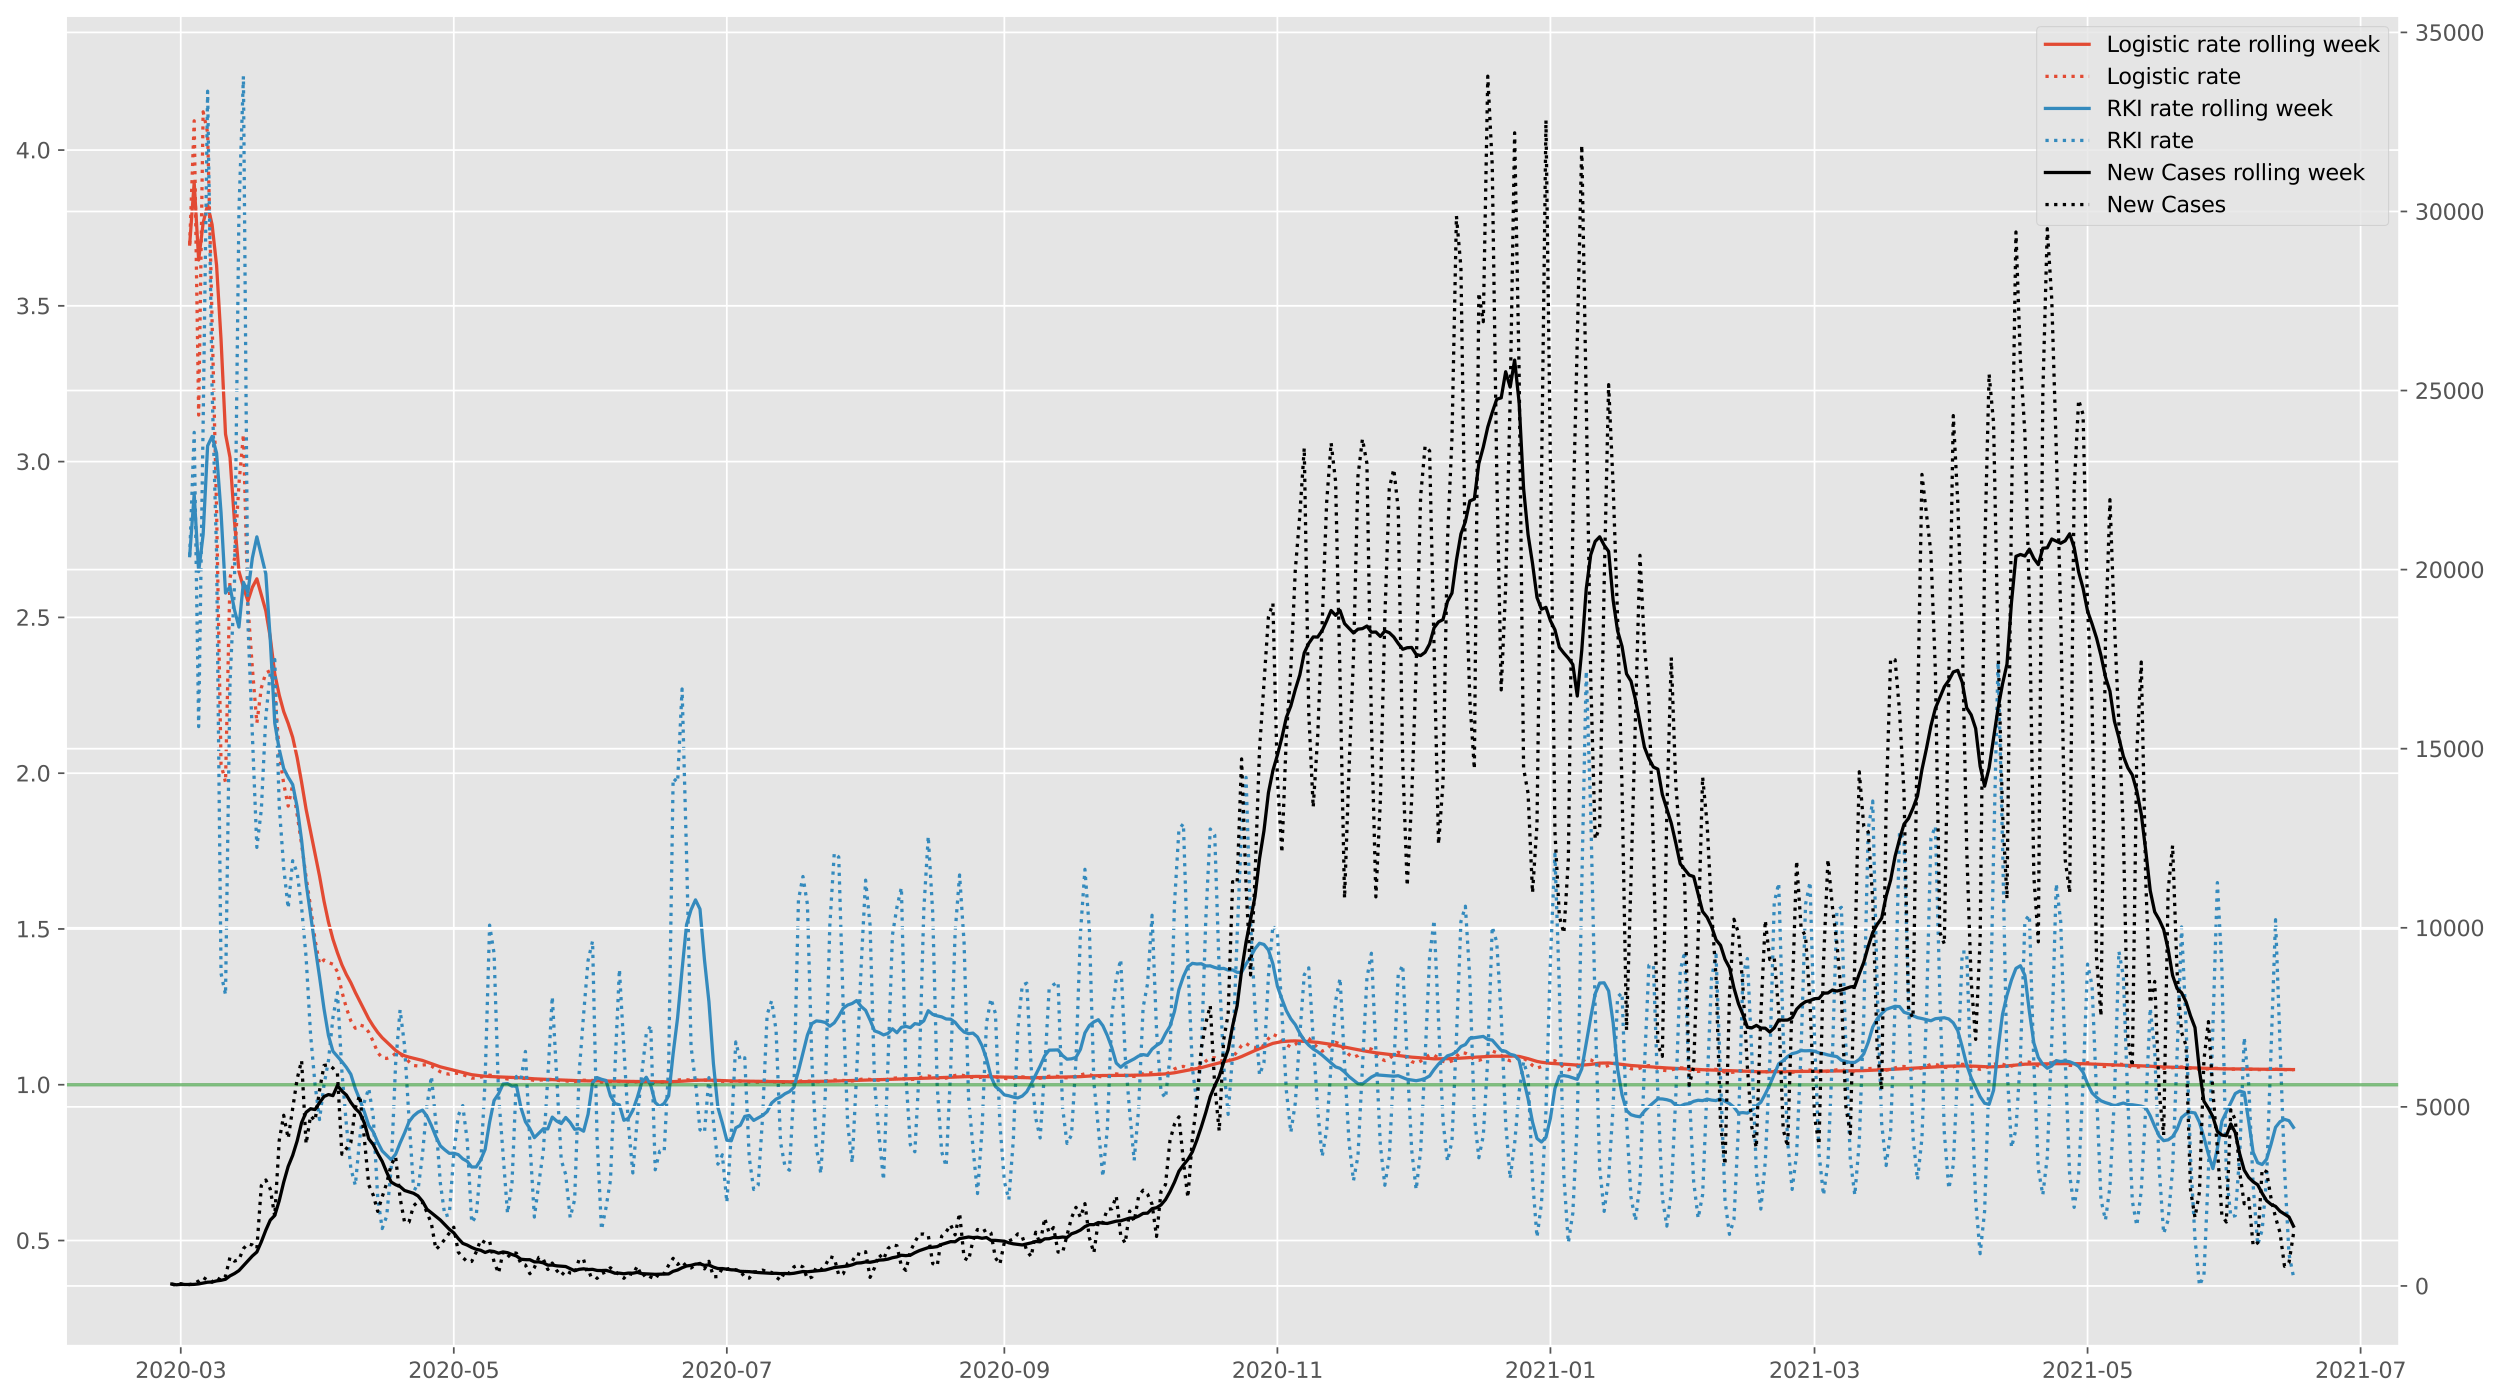 <?xml version="1.0" encoding="utf-8" standalone="no"?>
<!DOCTYPE svg PUBLIC "-//W3C//DTD SVG 1.1//EN"
  "http://www.w3.org/Graphics/SVG/1.1/DTD/svg11.dtd">
<svg height="640.398pt" version="1.1" viewBox="0 0 1145.086 640.398" width="1145.086pt" xmlns="http://www.w3.org/2000/svg" xmlns:xlink="http://www.w3.org/1999/xlink">
 <defs>
  <style type="text/css">*{stroke-linecap:butt;stroke-linejoin:round;}</style>
 </defs>
 <g id="figure_1">
  <g id="patch_1">
   <path d="M 0 640.398 
L 1145.086 640.398 
L 1145.086 0 
L 0 0 
z
" style="fill:#ffffff;"/>
  </g>
  <g id="axes_1">
   <g id="patch_2">
    <path d="M 30.103 616.52 
L 1099.073 616.52 
L 1099.073 7.2 
L 30.103 7.2 
z
" style="fill:#e5e5e5;"/>
   </g>
   <g id="matplotlib.axis_1">
    <g id="xtick_1">
     <g id="line2d_1">
      <path clip-path="url(#pc6503c17b1)" d="M 82.793 616.52 
L 82.793 7.2 
" style="fill:none;stroke:#ffffff;stroke-linecap:square;stroke-width:0.8;"/>
     </g>
     <g id="line2d_2">
      <defs>
       <path d="M 0 0 
L 0 3.5 
" id="m2779fa864e" style="stroke:#555555;stroke-width:0.8;"/>
      </defs>
      <g>
       <use style="fill:#555555;stroke:#555555;stroke-width:0.8;" x="82.793" xlink:href="#m2779fa864e" y="616.52"/>
      </g>
     </g>
     <g id="text_1">
      <!-- 2020-03 -->
      <g style="fill:#555555;" transform="translate(61.902 631.118)scale(0.1 -0.1)">
       <defs>
        <path d="M 1228 531 
L 3431 531 
L 3431 0 
L 469 0 
L 469 531 
Q 828 903 1448 1529 
Q 2069 2156 2228 2338 
Q 2531 2678 2651 2914 
Q 2772 3150 2772 3378 
Q 2772 3750 2511 3984 
Q 2250 4219 1831 4219 
Q 1534 4219 1204 4116 
Q 875 4013 500 3803 
L 500 4441 
Q 881 4594 1212 4672 
Q 1544 4750 1819 4750 
Q 2544 4750 2975 4387 
Q 3406 4025 3406 3419 
Q 3406 3131 3298 2873 
Q 3191 2616 2906 2266 
Q 2828 2175 2409 1742 
Q 1991 1309 1228 531 
z
" id="DejaVuSans-32" transform="scale(0.016)"/>
        <path d="M 2034 4250 
Q 1547 4250 1301 3770 
Q 1056 3291 1056 2328 
Q 1056 1369 1301 889 
Q 1547 409 2034 409 
Q 2525 409 2770 889 
Q 3016 1369 3016 2328 
Q 3016 3291 2770 3770 
Q 2525 4250 2034 4250 
z
M 2034 4750 
Q 2819 4750 3233 4129 
Q 3647 3509 3647 2328 
Q 3647 1150 3233 529 
Q 2819 -91 2034 -91 
Q 1250 -91 836 529 
Q 422 1150 422 2328 
Q 422 3509 836 4129 
Q 1250 4750 2034 4750 
z
" id="DejaVuSans-30" transform="scale(0.016)"/>
        <path d="M 313 2009 
L 1997 2009 
L 1997 1497 
L 313 1497 
L 313 2009 
z
" id="DejaVuSans-2d" transform="scale(0.016)"/>
        <path d="M 2597 2516 
Q 3050 2419 3304 2112 
Q 3559 1806 3559 1356 
Q 3559 666 3084 287 
Q 2609 -91 1734 -91 
Q 1441 -91 1130 -33 
Q 819 25 488 141 
L 488 750 
Q 750 597 1062 519 
Q 1375 441 1716 441 
Q 2309 441 2620 675 
Q 2931 909 2931 1356 
Q 2931 1769 2642 2001 
Q 2353 2234 1838 2234 
L 1294 2234 
L 1294 2753 
L 1863 2753 
Q 2328 2753 2575 2939 
Q 2822 3125 2822 3475 
Q 2822 3834 2567 4026 
Q 2313 4219 1838 4219 
Q 1578 4219 1281 4162 
Q 984 4106 628 3988 
L 628 4550 
Q 988 4650 1302 4700 
Q 1616 4750 1894 4750 
Q 2613 4750 3031 4423 
Q 3450 4097 3450 3541 
Q 3450 3153 3228 2886 
Q 3006 2619 2597 2516 
z
" id="DejaVuSans-33" transform="scale(0.016)"/>
       </defs>
       <use xlink:href="#DejaVuSans-32"/>
       <use x="63.623" xlink:href="#DejaVuSans-30"/>
       <use x="127.246" xlink:href="#DejaVuSans-32"/>
       <use x="190.869" xlink:href="#DejaVuSans-30"/>
       <use x="254.492" xlink:href="#DejaVuSans-2d"/>
       <use x="290.576" xlink:href="#DejaVuSans-30"/>
       <use x="354.199" xlink:href="#DejaVuSans-33"/>
      </g>
     </g>
    </g>
    <g id="xtick_2">
     <g id="line2d_3">
      <path clip-path="url(#pc6503c17b1)" d="M 207.855 616.52 
L 207.855 7.2 
" style="fill:none;stroke:#ffffff;stroke-linecap:square;stroke-width:0.8;"/>
     </g>
     <g id="line2d_4">
      <g>
       <use style="fill:#555555;stroke:#555555;stroke-width:0.8;" x="207.855" xlink:href="#m2779fa864e" y="616.52"/>
      </g>
     </g>
     <g id="text_2">
      <!-- 2020-05 -->
      <g style="fill:#555555;" transform="translate(186.963 631.118)scale(0.1 -0.1)">
       <defs>
        <path d="M 691 4666 
L 3169 4666 
L 3169 4134 
L 1269 4134 
L 1269 2991 
Q 1406 3038 1543 3061 
Q 1681 3084 1819 3084 
Q 2600 3084 3056 2656 
Q 3513 2228 3513 1497 
Q 3513 744 3044 326 
Q 2575 -91 1722 -91 
Q 1428 -91 1123 -41 
Q 819 9 494 109 
L 494 744 
Q 775 591 1075 516 
Q 1375 441 1709 441 
Q 2250 441 2565 725 
Q 2881 1009 2881 1497 
Q 2881 1984 2565 2268 
Q 2250 2553 1709 2553 
Q 1456 2553 1204 2497 
Q 953 2441 691 2322 
L 691 4666 
z
" id="DejaVuSans-35" transform="scale(0.016)"/>
       </defs>
       <use xlink:href="#DejaVuSans-32"/>
       <use x="63.623" xlink:href="#DejaVuSans-30"/>
       <use x="127.246" xlink:href="#DejaVuSans-32"/>
       <use x="190.869" xlink:href="#DejaVuSans-30"/>
       <use x="254.492" xlink:href="#DejaVuSans-2d"/>
       <use x="290.576" xlink:href="#DejaVuSans-30"/>
       <use x="354.199" xlink:href="#DejaVuSans-35"/>
      </g>
     </g>
    </g>
    <g id="xtick_3">
     <g id="line2d_5">
      <path clip-path="url(#pc6503c17b1)" d="M 332.916 616.52 
L 332.916 7.2 
" style="fill:none;stroke:#ffffff;stroke-linecap:square;stroke-width:0.8;"/>
     </g>
     <g id="line2d_6">
      <g>
       <use style="fill:#555555;stroke:#555555;stroke-width:0.8;" x="332.916" xlink:href="#m2779fa864e" y="616.52"/>
      </g>
     </g>
     <g id="text_3">
      <!-- 2020-07 -->
      <g style="fill:#555555;" transform="translate(312.025 631.118)scale(0.1 -0.1)">
       <defs>
        <path d="M 525 4666 
L 3525 4666 
L 3525 4397 
L 1831 0 
L 1172 0 
L 2766 4134 
L 525 4134 
L 525 4666 
z
" id="DejaVuSans-37" transform="scale(0.016)"/>
       </defs>
       <use xlink:href="#DejaVuSans-32"/>
       <use x="63.623" xlink:href="#DejaVuSans-30"/>
       <use x="127.246" xlink:href="#DejaVuSans-32"/>
       <use x="190.869" xlink:href="#DejaVuSans-30"/>
       <use x="254.492" xlink:href="#DejaVuSans-2d"/>
       <use x="290.576" xlink:href="#DejaVuSans-30"/>
       <use x="354.199" xlink:href="#DejaVuSans-37"/>
      </g>
     </g>
    </g>
    <g id="xtick_4">
     <g id="line2d_7">
      <path clip-path="url(#pc6503c17b1)" d="M 460.028 616.52 
L 460.028 7.2 
" style="fill:none;stroke:#ffffff;stroke-linecap:square;stroke-width:0.8;"/>
     </g>
     <g id="line2d_8">
      <g>
       <use style="fill:#555555;stroke:#555555;stroke-width:0.8;" x="460.028" xlink:href="#m2779fa864e" y="616.52"/>
      </g>
     </g>
     <g id="text_4">
      <!-- 2020-09 -->
      <g style="fill:#555555;" transform="translate(439.137 631.118)scale(0.1 -0.1)">
       <defs>
        <path d="M 703 97 
L 703 672 
Q 941 559 1184 500 
Q 1428 441 1663 441 
Q 2288 441 2617 861 
Q 2947 1281 2994 2138 
Q 2813 1869 2534 1725 
Q 2256 1581 1919 1581 
Q 1219 1581 811 2004 
Q 403 2428 403 3163 
Q 403 3881 828 4315 
Q 1253 4750 1959 4750 
Q 2769 4750 3195 4129 
Q 3622 3509 3622 2328 
Q 3622 1225 3098 567 
Q 2575 -91 1691 -91 
Q 1453 -91 1209 -44 
Q 966 3 703 97 
z
M 1959 2075 
Q 2384 2075 2632 2365 
Q 2881 2656 2881 3163 
Q 2881 3666 2632 3958 
Q 2384 4250 1959 4250 
Q 1534 4250 1286 3958 
Q 1038 3666 1038 3163 
Q 1038 2656 1286 2365 
Q 1534 2075 1959 2075 
z
" id="DejaVuSans-39" transform="scale(0.016)"/>
       </defs>
       <use xlink:href="#DejaVuSans-32"/>
       <use x="63.623" xlink:href="#DejaVuSans-30"/>
       <use x="127.246" xlink:href="#DejaVuSans-32"/>
       <use x="190.869" xlink:href="#DejaVuSans-30"/>
       <use x="254.492" xlink:href="#DejaVuSans-2d"/>
       <use x="290.576" xlink:href="#DejaVuSans-30"/>
       <use x="354.199" xlink:href="#DejaVuSans-39"/>
      </g>
     </g>
    </g>
    <g id="xtick_5">
     <g id="line2d_9">
      <path clip-path="url(#pc6503c17b1)" d="M 585.09 616.52 
L 585.09 7.2 
" style="fill:none;stroke:#ffffff;stroke-linecap:square;stroke-width:0.8;"/>
     </g>
     <g id="line2d_10">
      <g>
       <use style="fill:#555555;stroke:#555555;stroke-width:0.8;" x="585.09" xlink:href="#m2779fa864e" y="616.52"/>
      </g>
     </g>
     <g id="text_5">
      <!-- 2020-11 -->
      <g style="fill:#555555;" transform="translate(564.199 631.118)scale(0.1 -0.1)">
       <defs>
        <path d="M 794 531 
L 1825 531 
L 1825 4091 
L 703 3866 
L 703 4441 
L 1819 4666 
L 2450 4666 
L 2450 531 
L 3481 531 
L 3481 0 
L 794 0 
L 794 531 
z
" id="DejaVuSans-31" transform="scale(0.016)"/>
       </defs>
       <use xlink:href="#DejaVuSans-32"/>
       <use x="63.623" xlink:href="#DejaVuSans-30"/>
       <use x="127.246" xlink:href="#DejaVuSans-32"/>
       <use x="190.869" xlink:href="#DejaVuSans-30"/>
       <use x="254.492" xlink:href="#DejaVuSans-2d"/>
       <use x="290.576" xlink:href="#DejaVuSans-31"/>
       <use x="354.199" xlink:href="#DejaVuSans-31"/>
      </g>
     </g>
    </g>
    <g id="xtick_6">
     <g id="line2d_11">
      <path clip-path="url(#pc6503c17b1)" d="M 710.152 616.52 
L 710.152 7.2 
" style="fill:none;stroke:#ffffff;stroke-linecap:square;stroke-width:0.8;"/>
     </g>
     <g id="line2d_12">
      <g>
       <use style="fill:#555555;stroke:#555555;stroke-width:0.8;" x="710.152" xlink:href="#m2779fa864e" y="616.52"/>
      </g>
     </g>
     <g id="text_6">
      <!-- 2021-01 -->
      <g style="fill:#555555;" transform="translate(689.26 631.118)scale(0.1 -0.1)">
       <use xlink:href="#DejaVuSans-32"/>
       <use x="63.623" xlink:href="#DejaVuSans-30"/>
       <use x="127.246" xlink:href="#DejaVuSans-32"/>
       <use x="190.869" xlink:href="#DejaVuSans-31"/>
       <use x="254.492" xlink:href="#DejaVuSans-2d"/>
       <use x="290.576" xlink:href="#DejaVuSans-30"/>
       <use x="354.199" xlink:href="#DejaVuSans-31"/>
      </g>
     </g>
    </g>
    <g id="xtick_7">
     <g id="line2d_13">
      <path clip-path="url(#pc6503c17b1)" d="M 831.113 616.52 
L 831.113 7.2 
" style="fill:none;stroke:#ffffff;stroke-linecap:square;stroke-width:0.8;"/>
     </g>
     <g id="line2d_14">
      <g>
       <use style="fill:#555555;stroke:#555555;stroke-width:0.8;" x="831.113" xlink:href="#m2779fa864e" y="616.52"/>
      </g>
     </g>
     <g id="text_7">
      <!-- 2021-03 -->
      <g style="fill:#555555;" transform="translate(810.222 631.118)scale(0.1 -0.1)">
       <use xlink:href="#DejaVuSans-32"/>
       <use x="63.623" xlink:href="#DejaVuSans-30"/>
       <use x="127.246" xlink:href="#DejaVuSans-32"/>
       <use x="190.869" xlink:href="#DejaVuSans-31"/>
       <use x="254.492" xlink:href="#DejaVuSans-2d"/>
       <use x="290.576" xlink:href="#DejaVuSans-30"/>
       <use x="354.199" xlink:href="#DejaVuSans-33"/>
      </g>
     </g>
    </g>
    <g id="xtick_8">
     <g id="line2d_15">
      <path clip-path="url(#pc6503c17b1)" d="M 956.175 616.52 
L 956.175 7.2 
" style="fill:none;stroke:#ffffff;stroke-linecap:square;stroke-width:0.8;"/>
     </g>
     <g id="line2d_16">
      <g>
       <use style="fill:#555555;stroke:#555555;stroke-width:0.8;" x="956.175" xlink:href="#m2779fa864e" y="616.52"/>
      </g>
     </g>
     <g id="text_8">
      <!-- 2021-05 -->
      <g style="fill:#555555;" transform="translate(935.283 631.118)scale(0.1 -0.1)">
       <use xlink:href="#DejaVuSans-32"/>
       <use x="63.623" xlink:href="#DejaVuSans-30"/>
       <use x="127.246" xlink:href="#DejaVuSans-32"/>
       <use x="190.869" xlink:href="#DejaVuSans-31"/>
       <use x="254.492" xlink:href="#DejaVuSans-2d"/>
       <use x="290.576" xlink:href="#DejaVuSans-30"/>
       <use x="354.199" xlink:href="#DejaVuSans-35"/>
      </g>
     </g>
    </g>
    <g id="xtick_9">
     <g id="line2d_17">
      <path clip-path="url(#pc6503c17b1)" d="M 1081.236 616.52 
L 1081.236 7.2 
" style="fill:none;stroke:#ffffff;stroke-linecap:square;stroke-width:0.8;"/>
     </g>
     <g id="line2d_18">
      <g>
       <use style="fill:#555555;stroke:#555555;stroke-width:0.8;" x="1081.236" xlink:href="#m2779fa864e" y="616.52"/>
      </g>
     </g>
     <g id="text_9">
      <!-- 2021-07 -->
      <g style="fill:#555555;" transform="translate(1060.345 631.118)scale(0.1 -0.1)">
       <use xlink:href="#DejaVuSans-32"/>
       <use x="63.623" xlink:href="#DejaVuSans-30"/>
       <use x="127.246" xlink:href="#DejaVuSans-32"/>
       <use x="190.869" xlink:href="#DejaVuSans-31"/>
       <use x="254.492" xlink:href="#DejaVuSans-2d"/>
       <use x="290.576" xlink:href="#DejaVuSans-30"/>
       <use x="354.199" xlink:href="#DejaVuSans-37"/>
      </g>
     </g>
    </g>
   </g>
   <g id="matplotlib.axis_2">
    <g id="ytick_1">
     <g id="line2d_19">
      <path clip-path="url(#pc6503c17b1)" d="M 30.103 568.207 
L 1099.073 568.207 
" style="fill:none;stroke:#ffffff;stroke-linecap:square;stroke-width:0.8;"/>
     </g>
     <g id="line2d_20">
      <defs>
       <path d="M 0 0 
L -3.5 0 
" id="m3ed018bfd2" style="stroke:#555555;stroke-width:0.8;"/>
      </defs>
      <g>
       <use style="fill:#555555;stroke:#555555;stroke-width:0.8;" x="30.103" xlink:href="#m3ed018bfd2" y="568.207"/>
      </g>
     </g>
     <g id="text_10">
      <!-- 0.5 -->
      <g style="fill:#555555;" transform="translate(7.2 572.006)scale(0.1 -0.1)">
       <defs>
        <path d="M 684 794 
L 1344 794 
L 1344 0 
L 684 0 
L 684 794 
z
" id="DejaVuSans-2e" transform="scale(0.016)"/>
       </defs>
       <use xlink:href="#DejaVuSans-30"/>
       <use x="63.623" xlink:href="#DejaVuSans-2e"/>
       <use x="95.41" xlink:href="#DejaVuSans-35"/>
      </g>
     </g>
    </g>
    <g id="ytick_2">
     <g id="line2d_21">
      <path clip-path="url(#pc6503c17b1)" d="M 30.103 496.852 
L 1099.073 496.852 
" style="fill:none;stroke:#ffffff;stroke-linecap:square;stroke-width:0.8;"/>
     </g>
     <g id="line2d_22">
      <g>
       <use style="fill:#555555;stroke:#555555;stroke-width:0.8;" x="30.103" xlink:href="#m3ed018bfd2" y="496.852"/>
      </g>
     </g>
     <g id="text_11">
      <!-- 1.0 -->
      <g style="fill:#555555;" transform="translate(7.2 500.652)scale(0.1 -0.1)">
       <use xlink:href="#DejaVuSans-31"/>
       <use x="63.623" xlink:href="#DejaVuSans-2e"/>
       <use x="95.41" xlink:href="#DejaVuSans-30"/>
      </g>
     </g>
    </g>
    <g id="ytick_3">
     <g id="line2d_23">
      <path clip-path="url(#pc6503c17b1)" d="M 30.103 425.498 
L 1099.073 425.498 
" style="fill:none;stroke:#ffffff;stroke-linecap:square;stroke-width:0.8;"/>
     </g>
     <g id="line2d_24">
      <g>
       <use style="fill:#555555;stroke:#555555;stroke-width:0.8;" x="30.103" xlink:href="#m3ed018bfd2" y="425.498"/>
      </g>
     </g>
     <g id="text_12">
      <!-- 1.5 -->
      <g style="fill:#555555;" transform="translate(7.2 429.297)scale(0.1 -0.1)">
       <use xlink:href="#DejaVuSans-31"/>
       <use x="63.623" xlink:href="#DejaVuSans-2e"/>
       <use x="95.41" xlink:href="#DejaVuSans-35"/>
      </g>
     </g>
    </g>
    <g id="ytick_4">
     <g id="line2d_25">
      <path clip-path="url(#pc6503c17b1)" d="M 30.103 354.143 
L 1099.073 354.143 
" style="fill:none;stroke:#ffffff;stroke-linecap:square;stroke-width:0.8;"/>
     </g>
     <g id="line2d_26">
      <g>
       <use style="fill:#555555;stroke:#555555;stroke-width:0.8;" x="30.103" xlink:href="#m3ed018bfd2" y="354.143"/>
      </g>
     </g>
     <g id="text_13">
      <!-- 2.0 -->
      <g style="fill:#555555;" transform="translate(7.2 357.943)scale(0.1 -0.1)">
       <use xlink:href="#DejaVuSans-32"/>
       <use x="63.623" xlink:href="#DejaVuSans-2e"/>
       <use x="95.41" xlink:href="#DejaVuSans-30"/>
      </g>
     </g>
    </g>
    <g id="ytick_5">
     <g id="line2d_27">
      <path clip-path="url(#pc6503c17b1)" d="M 30.103 282.789 
L 1099.073 282.789 
" style="fill:none;stroke:#ffffff;stroke-linecap:square;stroke-width:0.8;"/>
     </g>
     <g id="line2d_28">
      <g>
       <use style="fill:#555555;stroke:#555555;stroke-width:0.8;" x="30.103" xlink:href="#m3ed018bfd2" y="282.789"/>
      </g>
     </g>
     <g id="text_14">
      <!-- 2.5 -->
      <g style="fill:#555555;" transform="translate(7.2 286.588)scale(0.1 -0.1)">
       <use xlink:href="#DejaVuSans-32"/>
       <use x="63.623" xlink:href="#DejaVuSans-2e"/>
       <use x="95.41" xlink:href="#DejaVuSans-35"/>
      </g>
     </g>
    </g>
    <g id="ytick_6">
     <g id="line2d_29">
      <path clip-path="url(#pc6503c17b1)" d="M 30.103 211.434 
L 1099.073 211.434 
" style="fill:none;stroke:#ffffff;stroke-linecap:square;stroke-width:0.8;"/>
     </g>
     <g id="line2d_30">
      <g>
       <use style="fill:#555555;stroke:#555555;stroke-width:0.8;" x="30.103" xlink:href="#m3ed018bfd2" y="211.434"/>
      </g>
     </g>
     <g id="text_15">
      <!-- 3.0 -->
      <g style="fill:#555555;" transform="translate(7.2 215.233)scale(0.1 -0.1)">
       <use xlink:href="#DejaVuSans-33"/>
       <use x="63.623" xlink:href="#DejaVuSans-2e"/>
       <use x="95.41" xlink:href="#DejaVuSans-30"/>
      </g>
     </g>
    </g>
    <g id="ytick_7">
     <g id="line2d_31">
      <path clip-path="url(#pc6503c17b1)" d="M 30.103 140.08 
L 1099.073 140.08 
" style="fill:none;stroke:#ffffff;stroke-linecap:square;stroke-width:0.8;"/>
     </g>
     <g id="line2d_32">
      <g>
       <use style="fill:#555555;stroke:#555555;stroke-width:0.8;" x="30.103" xlink:href="#m3ed018bfd2" y="140.08"/>
      </g>
     </g>
     <g id="text_16">
      <!-- 3.5 -->
      <g style="fill:#555555;" transform="translate(7.2 143.879)scale(0.1 -0.1)">
       <use xlink:href="#DejaVuSans-33"/>
       <use x="63.623" xlink:href="#DejaVuSans-2e"/>
       <use x="95.41" xlink:href="#DejaVuSans-35"/>
      </g>
     </g>
    </g>
    <g id="ytick_8">
     <g id="line2d_33">
      <path clip-path="url(#pc6503c17b1)" d="M 30.103 68.725 
L 1099.073 68.725 
" style="fill:none;stroke:#ffffff;stroke-linecap:square;stroke-width:0.8;"/>
     </g>
     <g id="line2d_34">
      <g>
       <use style="fill:#555555;stroke:#555555;stroke-width:0.8;" x="30.103" xlink:href="#m3ed018bfd2" y="68.725"/>
      </g>
     </g>
     <g id="text_17">
      <!-- 4.0 -->
      <g style="fill:#555555;" transform="translate(7.2 72.524)scale(0.1 -0.1)">
       <defs>
        <path d="M 2419 4116 
L 825 1625 
L 2419 1625 
L 2419 4116 
z
M 2253 4666 
L 3047 4666 
L 3047 1625 
L 3713 1625 
L 3713 1100 
L 3047 1100 
L 3047 0 
L 2419 0 
L 2419 1100 
L 313 1100 
L 313 1709 
L 2253 4666 
z
" id="DejaVuSans-34" transform="scale(0.016)"/>
       </defs>
       <use xlink:href="#DejaVuSans-34"/>
       <use x="63.623" xlink:href="#DejaVuSans-2e"/>
       <use x="95.41" xlink:href="#DejaVuSans-30"/>
      </g>
     </g>
    </g>
   </g>
   <g id="line2d_35">
    <path clip-path="url(#pc6503c17b1)" d="M 86.893 111.806 
L 88.944 83.575 
L 90.994 119.077 
L 93.044 102.115 
L 95.094 93.834 
L 97.144 102.902 
L 99.195 121.515 
L 101.245 155.56 
L 103.295 198.834 
L 105.345 209.5 
L 107.395 238.739 
L 109.446 261.731 
L 111.496 268.972 
L 113.546 275.284 
L 115.596 268.983 
L 117.646 265.124 
L 121.747 279.786 
L 123.797 292.009 
L 125.847 308.665 
L 127.897 318.372 
L 129.947 325.932 
L 131.998 331.354 
L 134.048 337.698 
L 136.098 346.989 
L 138.148 358.347 
L 140.198 370.665 
L 146.349 401.23 
L 148.399 412.692 
L 150.449 422.354 
L 152.5 430.2 
L 154.55 436.386 
L 156.6 441.924 
L 158.65 446.381 
L 160.7 450.109 
L 162.751 454.575 
L 168.901 466.687 
L 170.951 469.956 
L 173.001 472.87 
L 175.052 475.294 
L 181.202 481.122 
L 183.252 482.559 
L 185.303 483.592 
L 187.353 484.2 
L 193.503 485.723 
L 201.704 488.658 
L 216.056 492.247 
L 220.156 492.751 
L 224.256 493.08 
L 238.608 493.671 
L 244.758 494.137 
L 252.959 494.507 
L 265.26 495.003 
L 269.361 495.081 
L 273.461 495.08 
L 296.013 495.435 
L 306.264 495.514 
L 312.415 495.229 
L 318.565 494.812 
L 322.665 494.723 
L 326.766 494.786 
L 334.967 495.112 
L 363.669 495.508 
L 382.121 495.173 
L 425.175 493.809 
L 441.577 493.176 
L 447.727 493.035 
L 455.928 493.231 
L 472.329 493.671 
L 494.882 493.131 
L 501.032 492.754 
L 505.133 492.618 
L 517.434 492.523 
L 525.634 492.342 
L 533.835 491.887 
L 537.936 491.372 
L 546.136 489.801 
L 550.237 489.023 
L 554.337 487.914 
L 558.438 486.837 
L 564.588 485.355 
L 566.638 484.734 
L 568.689 483.931 
L 574.839 481.167 
L 578.939 479.483 
L 583.04 477.896 
L 587.14 477.078 
L 591.241 476.807 
L 593.291 476.763 
L 599.441 477.096 
L 603.542 477.44 
L 609.692 478.349 
L 619.943 480.407 
L 626.094 481.57 
L 630.194 482.202 
L 646.596 484.213 
L 656.847 484.978 
L 665.048 484.894 
L 671.198 484.537 
L 675.298 484.255 
L 683.499 483.798 
L 693.75 483.737 
L 695.8 483.885 
L 699.901 484.908 
L 704.001 486.163 
L 706.051 486.542 
L 710.152 487.029 
L 722.453 487.832 
L 724.503 487.872 
L 728.603 487.535 
L 732.704 486.945 
L 736.804 486.874 
L 740.905 487.299 
L 747.055 488.039 
L 763.457 489.155 
L 779.858 489.962 
L 806.511 490.908 
L 822.912 490.773 
L 845.464 490.498 
L 853.665 490.375 
L 865.966 489.833 
L 892.619 488.341 
L 898.769 488.21 
L 904.92 488.376 
L 911.071 488.66 
L 915.171 488.575 
L 921.321 488.035 
L 927.472 487.439 
L 931.572 487.346 
L 941.823 487.223 
L 954.125 487.217 
L 970.526 487.848 
L 978.727 488.107 
L 984.877 488.376 
L 991.028 488.7 
L 1011.53 489.359 
L 1017.681 489.551 
L 1050.484 489.899 
L 1050.484 489.899 
" style="fill:none;stroke:#e24a33;stroke-linecap:square;stroke-width:1.5;"/>
   </g>
   <g id="line2d_36">
    <path clip-path="url(#pc6503c17b1)" d="M 86.893 111.806 
L 88.944 55.344 
L 90.994 190.082 
L 93.044 51.227 
L 95.094 60.71 
L 99.195 233.192 
L 101.245 350.119 
L 103.295 358.267 
L 105.345 264.742 
L 107.395 255.899 
L 109.446 221.656 
L 111.496 198.932 
L 113.546 277.371 
L 115.596 306.017 
L 117.646 331.249 
L 119.697 315.075 
L 121.747 308.204 
L 123.797 307.212 
L 125.847 315.53 
L 127.897 345.318 
L 129.947 358.939 
L 131.998 369.201 
L 134.048 359.481 
L 138.148 386.714 
L 140.198 401.758 
L 142.249 415.431 
L 144.299 430.469 
L 146.349 441.515 
L 148.399 439.712 
L 150.449 440.877 
L 152.5 441.64 
L 154.55 445.06 
L 156.6 454.192 
L 158.65 461.671 
L 160.7 467.608 
L 162.751 470.978 
L 164.801 469.492 
L 166.851 470.103 
L 168.901 472.763 
L 170.951 477.075 
L 173.001 482.068 
L 175.052 484.576 
L 177.102 484.8 
L 179.152 484.058 
L 181.202 482.516 
L 183.252 482.817 
L 185.303 484.312 
L 187.353 486.323 
L 189.403 488.016 
L 191.453 488.271 
L 193.503 487.804 
L 195.554 487.641 
L 197.604 488.266 
L 199.654 489.684 
L 201.704 490.924 
L 203.754 491.702 
L 205.805 491.995 
L 207.855 491.45 
L 209.905 491.668 
L 211.955 492.17 
L 214.005 492.928 
L 216.056 493.813 
L 218.106 493.825 
L 224.256 492.47 
L 226.306 492.735 
L 228.357 493.562 
L 230.407 493.818 
L 232.457 494.222 
L 234.507 494.004 
L 236.557 493.539 
L 240.658 494.008 
L 242.708 494.512 
L 244.758 494.853 
L 252.959 494.393 
L 257.059 495.076 
L 259.11 495.101 
L 261.16 495.328 
L 263.21 495.393 
L 265.26 495.031 
L 267.31 494.789 
L 271.411 494.871 
L 275.511 495.613 
L 279.611 495.393 
L 281.662 495.241 
L 285.762 495.419 
L 289.862 495.615 
L 291.913 495.418 
L 296.013 495.387 
L 298.063 495.444 
L 300.113 495.727 
L 306.264 495.383 
L 308.314 494.939 
L 312.415 494.511 
L 314.465 494.549 
L 316.515 494.759 
L 324.716 494.737 
L 328.816 495.268 
L 330.866 495.255 
L 332.916 495.422 
L 337.017 495.105 
L 341.117 495.333 
L 343.167 495.544 
L 347.268 495.606 
L 351.368 495.331 
L 355.469 495.451 
L 357.519 495.658 
L 361.619 495.667 
L 367.77 495.075 
L 375.97 495.491 
L 378.021 495.231 
L 380.071 494.83 
L 382.121 494.65 
L 390.322 495.128 
L 394.422 494.345 
L 396.472 494.127 
L 400.573 494.72 
L 402.623 494.72 
L 404.673 494.872 
L 406.723 494.324 
L 408.774 493.893 
L 410.824 493.737 
L 412.874 493.872 
L 414.924 494.293 
L 416.974 494.423 
L 419.025 494.363 
L 423.125 493.109 
L 425.175 492.826 
L 427.225 493.239 
L 429.275 493.834 
L 433.376 493.84 
L 435.426 493.151 
L 437.476 492.604 
L 439.526 492.215 
L 441.577 492.701 
L 443.627 493.351 
L 445.677 493.461 
L 447.727 493.767 
L 451.828 492.807 
L 453.878 492.702 
L 457.978 493.763 
L 462.079 494.135 
L 464.129 493.829 
L 466.179 493.335 
L 468.229 493.254 
L 470.279 493.425 
L 472.329 493.728 
L 474.38 493.715 
L 476.43 493.844 
L 478.48 493.333 
L 480.53 492.958 
L 482.58 492.902 
L 484.631 493.045 
L 486.681 493.609 
L 488.731 493.666 
L 490.781 493.53 
L 492.831 492.849 
L 496.932 491.845 
L 498.982 492.178 
L 501.032 492.896 
L 503.082 492.968 
L 505.133 493.274 
L 507.183 492.865 
L 509.233 492.226 
L 511.283 491.89 
L 513.333 492.103 
L 515.384 492.623 
L 517.434 492.681 
L 519.484 493.07 
L 521.534 492.531 
L 523.584 491.799 
L 527.685 491.378 
L 529.735 491.969 
L 531.785 492.02 
L 533.835 491.925 
L 535.885 491.099 
L 537.936 489.622 
L 539.986 488.688 
L 542.036 488.446 
L 544.086 489.279 
L 546.136 489.551 
L 548.187 489.457 
L 550.237 488.119 
L 552.287 486.023 
L 554.337 484.524 
L 556.387 484.498 
L 558.438 485.69 
L 562.538 486.393 
L 564.588 484.266 
L 566.638 481.678 
L 568.689 478.901 
L 570.739 477.874 
L 572.789 479.334 
L 576.889 480.182 
L 578.939 478.691 
L 580.99 475.721 
L 583.04 473.753 
L 585.09 474.684 
L 587.14 476.798 
L 589.19 478.44 
L 591.241 479.559 
L 593.291 478.386 
L 595.341 476.249 
L 597.391 474.673 
L 599.441 475.568 
L 601.492 477.811 
L 603.542 479.837 
L 605.592 481.479 
L 607.642 480.503 
L 609.692 478.576 
L 611.743 477.417 
L 613.793 478.172 
L 615.843 480.859 
L 617.893 483.039 
L 619.943 484.28 
L 621.993 483.443 
L 624.044 481.251 
L 626.094 479.945 
L 628.144 480.553 
L 630.194 482.902 
L 632.244 484.864 
L 634.295 485.786 
L 636.345 484.879 
L 638.395 483.1 
L 640.445 481.984 
L 642.495 482.814 
L 644.546 484.701 
L 646.596 486.231 
L 648.646 487.006 
L 650.696 486.046 
L 652.746 484.411 
L 654.797 483.184 
L 656.847 483.269 
L 660.947 486.132 
L 662.997 486.583 
L 665.048 485.931 
L 667.098 483.819 
L 669.148 482.151 
L 671.198 482.398 
L 673.248 483.453 
L 675.298 485.447 
L 677.349 485.672 
L 679.399 485.017 
L 683.499 481.424 
L 685.549 482.161 
L 687.6 483.423 
L 689.65 485.078 
L 691.7 485.873 
L 695.8 484.217 
L 697.851 484.797 
L 699.901 485.946 
L 701.951 488.035 
L 704.001 489.247 
L 706.051 488.531 
L 708.102 486.847 
L 710.152 485.796 
L 712.202 485.852 
L 714.252 486.988 
L 716.302 489.023 
L 718.353 489.986 
L 720.403 489.264 
L 722.453 487.913 
L 724.503 486.076 
L 726.553 485.035 
L 728.603 485.447 
L 730.654 486.647 
L 732.704 488.231 
L 734.754 488.656 
L 736.804 488.024 
L 738.854 487.265 
L 740.905 486.826 
L 742.955 487.293 
L 745.005 488.688 
L 747.055 489.523 
L 749.105 489.724 
L 751.156 489.241 
L 753.206 488.453 
L 755.256 488.088 
L 757.306 488.368 
L 759.356 489.36 
L 761.407 490.176 
L 763.457 490.396 
L 765.507 490.016 
L 769.607 489.085 
L 771.657 489.225 
L 773.708 490.048 
L 775.758 490.584 
L 777.808 490.753 
L 779.858 490.539 
L 781.908 490.039 
L 783.959 489.74 
L 786.009 489.809 
L 790.109 491.075 
L 792.159 491.223 
L 794.21 491.107 
L 798.31 490.419 
L 800.36 490.541 
L 804.461 491.293 
L 806.511 491.335 
L 812.661 490.408 
L 814.712 490.393 
L 818.812 491.083 
L 820.862 491.146 
L 824.962 490.509 
L 827.013 490.134 
L 829.063 490.135 
L 833.163 490.94 
L 835.213 490.975 
L 839.314 490.349 
L 841.364 489.997 
L 843.414 490.046 
L 847.515 490.835 
L 849.565 490.849 
L 853.665 489.98 
L 855.715 489.466 
L 857.766 489.361 
L 861.866 490.244 
L 863.916 490.185 
L 865.966 489.777 
L 870.067 488.503 
L 872.117 488.479 
L 876.217 489.609 
L 878.267 489.607 
L 880.318 489.083 
L 884.418 487.54 
L 886.468 487.459 
L 890.569 488.835 
L 892.619 489.009 
L 894.669 488.602 
L 896.719 487.934 
L 898.769 487.459 
L 900.82 487.718 
L 904.92 489.349 
L 906.97 489.781 
L 909.02 489.331 
L 913.121 487.507 
L 915.171 487.071 
L 917.221 487.438 
L 919.271 488.187 
L 921.321 488.292 
L 927.472 486.365 
L 929.522 486.486 
L 933.623 488.168 
L 935.673 488.094 
L 937.723 487.569 
L 941.823 486.093 
L 943.874 486.38 
L 947.974 487.983 
L 950.024 488.015 
L 952.074 487.715 
L 954.125 487.12 
L 956.175 486.739 
L 958.225 487 
L 962.325 488.448 
L 964.376 488.466 
L 966.426 488.188 
L 970.526 487.377 
L 972.576 487.602 
L 974.626 488.252 
L 976.677 488.781 
L 978.727 488.793 
L 982.827 488.361 
L 984.877 488.275 
L 986.928 488.537 
L 988.978 489.038 
L 991.028 489.332 
L 999.229 488.721 
L 1001.279 488.891 
L 1003.329 489.287 
L 1007.43 489.747 
L 1009.48 489.752 
L 1013.58 489.393 
L 1015.63 489.337 
L 1021.781 489.749 
L 1027.931 489.631 
L 1034.082 489.945 
L 1042.283 489.775 
L 1050.484 490.036 
L 1050.484 490.036 
" style="fill:none;stroke:#e24a33;stroke-dasharray:1.5,2.475;stroke-dashoffset:0;stroke-width:1.5;"/>
   </g>
   <g id="line2d_37">
    <path clip-path="url(#pc6503c17b1)" d="M 86.893 254.516 
L 88.944 226.286 
L 90.994 261.788 
L 93.044 244.826 
L 95.094 204.217 
L 97.144 199.894 
L 99.195 207.517 
L 101.245 234.849 
L 103.295 271.647 
L 105.345 268.74 
L 107.395 279.349 
L 109.446 287.202 
L 111.496 266.718 
L 113.546 271.278 
L 115.596 255.549 
L 117.646 245.904 
L 121.747 262.824 
L 123.797 293.032 
L 125.847 331.202 
L 127.897 343.203 
L 129.947 352.019 
L 131.998 356.001 
L 134.048 359.355 
L 136.098 369.558 
L 138.148 384.912 
L 140.198 404.383 
L 144.299 433.519 
L 146.349 447.347 
L 148.399 462.022 
L 150.449 474.318 
L 152.5 481.51 
L 156.6 486.249 
L 158.65 488.869 
L 160.7 492.072 
L 162.751 498.636 
L 164.801 503.695 
L 166.851 509.244 
L 168.901 515.515 
L 170.951 518.454 
L 173.001 523.218 
L 175.052 527.147 
L 179.152 531.192 
L 181.202 528.695 
L 183.252 523.56 
L 185.303 518.932 
L 187.353 513.794 
L 189.403 511.135 
L 191.453 509.426 
L 193.503 508.483 
L 195.554 511.204 
L 197.604 515.548 
L 199.654 520.613 
L 201.704 524.828 
L 203.754 526.654 
L 205.805 528.262 
L 207.855 528.213 
L 209.905 528.858 
L 211.955 530.78 
L 214.005 531.935 
L 216.056 534.505 
L 218.106 534.523 
L 220.156 531.312 
L 222.206 526.452 
L 224.256 513.996 
L 226.306 504.048 
L 228.357 501.015 
L 230.407 496.525 
L 232.457 496.344 
L 234.507 497.478 
L 236.557 497.28 
L 238.608 507.368 
L 240.658 513.776 
L 242.708 516.946 
L 244.758 521.072 
L 248.859 517.02 
L 250.909 517.092 
L 252.959 511.682 
L 255.009 513.502 
L 257.059 514.627 
L 259.11 511.847 
L 261.16 514.115 
L 263.21 517.268 
L 265.26 516.956 
L 267.31 518.12 
L 269.361 510.343 
L 271.411 496.02 
L 273.461 493.576 
L 275.511 494.359 
L 277.561 494.893 
L 279.611 501.917 
L 281.662 505.479 
L 283.712 506.059 
L 285.762 513.119 
L 287.812 512.262 
L 289.862 508.554 
L 291.913 502.686 
L 293.963 495.706 
L 296.013 493.427 
L 298.063 497.104 
L 300.113 505.003 
L 302.164 506.776 
L 304.214 505.376 
L 306.264 501.937 
L 308.314 482.623 
L 310.364 466.149 
L 312.415 444.13 
L 314.465 423.568 
L 316.515 416.711 
L 318.565 412.181 
L 320.615 416.385 
L 322.665 439.567 
L 324.716 458.895 
L 326.766 487.117 
L 328.816 507.312 
L 330.866 514.404 
L 332.916 522.261 
L 334.967 522.509 
L 337.017 516.582 
L 339.067 515.442 
L 341.117 511.355 
L 343.167 510.913 
L 345.218 513.182 
L 349.318 510.913 
L 351.368 509.131 
L 353.418 505.246 
L 355.469 503.437 
L 357.519 502.458 
L 359.569 500.966 
L 361.619 499.986 
L 363.669 498.032 
L 365.72 490.52 
L 369.82 474.14 
L 371.87 468.869 
L 373.92 467.607 
L 375.97 467.836 
L 378.021 468.335 
L 380.071 470.033 
L 382.121 468.497 
L 384.171 465.41 
L 386.221 461.829 
L 388.272 460.33 
L 390.322 459.625 
L 392.372 458.295 
L 394.422 460.976 
L 396.472 462.75 
L 398.523 467.208 
L 400.573 472.169 
L 402.623 472.908 
L 404.673 474.022 
L 406.723 473.334 
L 408.774 471.243 
L 410.824 473.011 
L 412.874 470.546 
L 414.924 470.113 
L 416.974 470.694 
L 419.025 468.85 
L 421.075 469.197 
L 423.125 467.583 
L 425.175 462.94 
L 427.225 464.633 
L 429.275 465.301 
L 431.326 465.77 
L 433.376 466.723 
L 435.426 466.831 
L 437.476 468.263 
L 439.526 470.799 
L 441.577 472.714 
L 443.627 473.443 
L 445.677 473.206 
L 447.727 474.985 
L 449.777 478.96 
L 451.828 484.923 
L 453.878 493.014 
L 455.928 497.648 
L 457.978 499.324 
L 460.028 501.495 
L 462.079 501.905 
L 464.129 502.511 
L 466.179 502.898 
L 468.229 502.026 
L 470.279 500.048 
L 472.329 496.424 
L 476.43 488.228 
L 478.48 483.617 
L 480.53 481.014 
L 484.631 480.891 
L 486.681 483.48 
L 488.731 485.142 
L 490.781 484.958 
L 492.831 484.329 
L 494.882 480.643 
L 496.932 473.097 
L 498.982 469.717 
L 501.032 468.07 
L 503.082 467.072 
L 505.133 469.792 
L 507.183 474.303 
L 509.233 479.806 
L 511.283 486.918 
L 513.333 488.822 
L 515.384 487.124 
L 519.484 485.003 
L 521.534 483.685 
L 523.584 483.052 
L 525.634 483.41 
L 527.685 480.524 
L 529.735 478.847 
L 531.785 477.519 
L 533.835 473.439 
L 535.885 470.063 
L 537.936 463.332 
L 539.986 453.257 
L 542.036 447.259 
L 544.086 442.795 
L 546.136 441.253 
L 548.187 441.54 
L 550.237 441.429 
L 552.287 442.424 
L 554.337 442.392 
L 556.387 443.139 
L 558.438 443.68 
L 560.488 443.557 
L 562.538 444.332 
L 564.588 444.254 
L 566.638 445.357 
L 568.689 445.333 
L 570.739 441.561 
L 572.789 438.349 
L 574.839 434.608 
L 576.889 432.037 
L 578.939 432.599 
L 580.99 435.162 
L 583.04 441.503 
L 585.09 451.711 
L 587.14 457.59 
L 589.19 462.923 
L 591.241 466.679 
L 593.291 469.315 
L 595.341 473.239 
L 597.391 476.458 
L 599.441 478.713 
L 601.492 480.467 
L 603.542 481.728 
L 605.592 483.302 
L 611.743 488.673 
L 613.793 489.347 
L 615.843 490.989 
L 617.893 493.102 
L 621.993 496.362 
L 624.044 496.485 
L 628.144 493.338 
L 630.194 492.302 
L 638.395 492.941 
L 640.445 492.724 
L 644.546 494.377 
L 648.646 494.995 
L 650.696 494.614 
L 652.746 493.974 
L 654.797 492.823 
L 656.847 489.887 
L 658.897 487.372 
L 662.997 483.615 
L 665.048 482.98 
L 667.098 481.681 
L 669.148 479.35 
L 671.198 478.438 
L 673.248 475.6 
L 679.399 474.718 
L 681.449 476.067 
L 683.499 476.402 
L 687.6 481.104 
L 689.65 481.532 
L 691.7 482.894 
L 693.75 483.401 
L 695.8 485.604 
L 699.901 503.223 
L 701.951 513.983 
L 704.001 521.46 
L 706.051 523.071 
L 708.102 520.897 
L 710.152 512.186 
L 712.202 498.606 
L 714.252 492.912 
L 716.302 492.668 
L 718.353 493.033 
L 722.453 494.373 
L 724.503 489.585 
L 728.603 466.019 
L 730.654 455.166 
L 732.704 450.275 
L 734.754 450.161 
L 736.804 453.888 
L 738.854 468.334 
L 740.905 489.659 
L 742.955 501.471 
L 745.005 508.674 
L 747.055 510.584 
L 749.105 511.197 
L 751.156 511.521 
L 753.206 508.925 
L 755.256 506.856 
L 759.356 503.324 
L 761.407 503.354 
L 763.457 503.707 
L 765.507 504.308 
L 767.557 506.265 
L 769.607 506.632 
L 771.657 505.753 
L 773.708 505.5 
L 775.758 504.461 
L 777.808 503.951 
L 779.858 504.13 
L 781.908 503.431 
L 783.959 503.894 
L 786.009 504.1 
L 788.059 503.234 
L 790.109 504.441 
L 792.159 505.487 
L 794.21 507.11 
L 796.26 509.8 
L 798.31 509.611 
L 800.36 509.856 
L 802.41 508.406 
L 804.461 506.532 
L 806.511 504.88 
L 808.561 501.085 
L 810.611 496.895 
L 814.712 487.222 
L 816.762 485.842 
L 818.812 483.898 
L 820.862 482.612 
L 822.912 482.115 
L 824.962 481.208 
L 827.013 481.302 
L 829.063 481.224 
L 831.113 481.489 
L 833.163 482.235 
L 835.213 482.614 
L 837.264 483.2 
L 841.364 483.975 
L 843.414 485.639 
L 845.464 486.212 
L 847.515 486.63 
L 849.565 486.629 
L 851.615 485.266 
L 853.665 482.702 
L 855.715 477.392 
L 857.766 470.437 
L 859.816 466.639 
L 861.866 464.265 
L 863.916 462.322 
L 868.017 460.915 
L 870.067 461.062 
L 872.117 463.656 
L 874.167 464.309 
L 878.267 466.111 
L 880.318 466.531 
L 884.418 467.55 
L 886.468 466.597 
L 890.569 466.166 
L 892.619 466.734 
L 894.669 468.498 
L 896.719 472.071 
L 898.769 479.513 
L 900.82 487.747 
L 902.87 493.629 
L 906.97 502.306 
L 909.02 505.324 
L 911.071 505.835 
L 913.121 499.378 
L 915.171 480.395 
L 917.221 464.593 
L 919.271 455.841 
L 921.321 448.894 
L 923.372 443.558 
L 925.422 442.342 
L 927.472 446.748 
L 929.522 463.316 
L 931.572 477.719 
L 933.623 484.397 
L 935.673 487.502 
L 937.723 489.297 
L 939.773 488.221 
L 941.823 485.804 
L 943.874 486.228 
L 945.924 485.941 
L 947.974 486.331 
L 950.024 487.142 
L 952.074 488.447 
L 954.125 491.153 
L 956.175 496.409 
L 958.225 500.578 
L 960.275 502.576 
L 962.325 504.196 
L 964.376 505.033 
L 966.426 505.675 
L 968.476 506.643 
L 970.526 505.803 
L 972.576 505.217 
L 974.626 505.94 
L 976.677 506.022 
L 980.777 506.644 
L 982.827 507.342 
L 984.877 511.065 
L 986.928 515.885 
L 988.978 520.326 
L 991.028 522.457 
L 993.078 522.091 
L 995.128 520.659 
L 997.179 517.204 
L 999.229 511.89 
L 1001.279 510.181 
L 1003.329 509.455 
L 1005.379 509.784 
L 1007.43 514.067 
L 1009.48 521.036 
L 1011.53 528.655 
L 1013.58 535.258 
L 1015.63 526.02 
L 1017.681 513.56 
L 1023.831 500.89 
L 1025.881 499.741 
L 1027.931 500.374 
L 1029.982 513.587 
L 1032.032 527.864 
L 1034.082 532.533 
L 1036.132 533.401 
L 1038.182 530.977 
L 1040.233 524.042 
L 1042.283 516.331 
L 1044.333 513.768 
L 1046.383 512.702 
L 1048.433 513.316 
L 1050.484 516.367 
L 1050.484 516.367 
" style="fill:none;stroke:#348abd;stroke-linecap:square;stroke-width:1.5;"/>
   </g>
   <g id="line2d_38">
    <path clip-path="url(#pc6503c17b1)" d="M 86.893 254.516 
L 88.944 198.055 
L 90.994 332.793 
L 93.044 193.941 
L 95.094 41.78 
L 97.144 178.28 
L 99.195 253.254 
L 101.245 445.843 
L 103.295 455.636 
L 105.345 312.445 
L 107.395 268.209 
L 109.446 96.746 
L 111.496 34.896 
L 113.546 285.172 
L 117.646 388.122 
L 119.697 370.766 
L 121.747 328.328 
L 123.797 308.2 
L 125.847 302.09 
L 127.897 369.176 
L 129.947 397.45 
L 131.998 415.995 
L 134.048 394.248 
L 136.098 399.745 
L 138.148 415.678 
L 140.198 438.387 
L 142.249 473.793 
L 144.299 496.787 
L 146.349 512.793 
L 148.399 496.975 
L 150.449 485.815 
L 152.5 466.02 
L 154.55 454.581 
L 156.6 490.77 
L 158.65 515.132 
L 160.7 535.213 
L 162.751 542.922 
L 164.801 521.226 
L 166.851 504.861 
L 168.901 498.48 
L 170.951 511.341 
L 173.001 548.485 
L 175.052 562.714 
L 177.102 557.076 
L 179.152 535.386 
L 181.202 487.382 
L 183.252 462.534 
L 185.303 478.948 
L 187.353 512.517 
L 189.403 544.102 
L 191.453 545.114 
L 193.503 528.785 
L 195.554 506.429 
L 197.604 492.945 
L 199.654 514.4 
L 201.704 542.019 
L 203.754 556.885 
L 205.805 556.369 
L 207.855 528.441 
L 209.905 510.946 
L 211.955 506.397 
L 214.005 522.485 
L 216.056 560.014 
L 218.106 557.01 
L 220.156 533.889 
L 222.206 494.425 
L 224.256 423.75 
L 226.306 436.762 
L 228.357 501.259 
L 232.457 555.749 
L 234.507 541.823 
L 236.557 493.043 
L 238.608 494.361 
L 240.658 481.623 
L 242.708 523.448 
L 244.758 557.455 
L 246.808 541.842 
L 248.859 527.369 
L 250.909 493.543 
L 252.959 456.494 
L 257.059 531.324 
L 259.11 537.991 
L 261.16 557.72 
L 263.21 549.443 
L 265.26 491.358 
L 267.31 464.643 
L 269.361 439.92 
L 271.411 431.063 
L 273.461 520.889 
L 275.511 563.198 
L 277.561 553.181 
L 279.611 540.522 
L 281.662 489.581 
L 283.712 443.975 
L 285.762 480.489 
L 287.812 514.887 
L 289.862 537.243 
L 291.913 512.108 
L 293.963 491.659 
L 296.013 473.629 
L 298.063 469.71 
L 300.113 535.782 
L 302.164 527.302 
L 304.214 527.44 
L 306.264 488.034 
L 308.314 356.465 
L 310.364 358.308 
L 312.415 315.58 
L 314.465 391.849 
L 316.515 479.298 
L 318.565 495.734 
L 320.615 517.464 
L 322.665 518.74 
L 324.716 493.603 
L 328.816 533.209 
L 330.866 528.941 
L 332.916 550.735 
L 334.967 519.199 
L 337.017 477.253 
L 339.067 485.623 
L 341.117 484.527 
L 343.167 530.115 
L 345.218 544.82 
L 347.268 542.842 
L 349.318 511.212 
L 351.368 464.781 
L 353.418 458.422 
L 355.469 471.864 
L 357.519 523.265 
L 359.569 534.375 
L 361.619 535.982 
L 363.669 497.535 
L 365.72 412.194 
L 367.77 401.475 
L 369.82 414.154 
L 371.87 486.365 
L 373.92 525.546 
L 375.97 537.586 
L 378.021 501.022 
L 380.071 424.083 
L 382.121 390.723 
L 384.171 392.546 
L 386.221 461.294 
L 388.272 515.054 
L 390.322 532.652 
L 392.372 491.71 
L 394.422 442.851 
L 396.472 403.145 
L 398.523 423.752 
L 400.573 496.016 
L 402.623 520.229 
L 404.673 540.447 
L 406.723 486.896 
L 408.774 428.215 
L 410.824 415.525 
L 412.874 406.492 
L 414.924 492.986 
L 416.974 524.294 
L 419.025 527.541 
L 421.075 489.328 
L 423.125 416.918 
L 425.175 383.019 
L 427.225 418.347 
L 429.275 497.658 
L 431.326 527.577 
L 433.376 534.212 
L 435.426 490.084 
L 437.476 426.943 
L 439.526 400.771 
L 441.577 431.75 
L 443.627 502.762 
L 445.677 525.919 
L 447.727 546.666 
L 449.777 517.911 
L 451.828 468.679 
L 453.878 457.411 
L 455.928 464.187 
L 457.978 514.494 
L 460.028 541.118 
L 462.079 549.534 
L 464.129 522.151 
L 466.179 471.393 
L 468.229 451.305 
L 470.279 450.34 
L 472.329 489.124 
L 474.38 512.082 
L 476.43 521.201 
L 478.48 489.87 
L 480.53 453.174 
L 482.58 451.011 
L 484.631 449.771 
L 486.681 507.249 
L 488.731 523.715 
L 490.781 519.914 
L 492.831 485.467 
L 494.882 427.371 
L 496.932 398.188 
L 498.982 426.117 
L 501.032 495.72 
L 503.082 516.725 
L 505.133 538.954 
L 507.183 517.047 
L 509.233 465.888 
L 511.283 447.971 
L 513.333 439.447 
L 515.384 483.836 
L 517.434 509.303 
L 519.484 531.531 
L 521.534 507.817 
L 523.584 461.46 
L 525.634 450.479 
L 527.685 419.241 
L 529.735 472.101 
L 531.785 500.002 
L 533.835 502.973 
L 535.885 484.188 
L 537.936 414.342 
L 539.986 379.954 
L 542.036 377.251 
L 544.086 440.852 
L 546.136 489.209 
L 548.187 504.987 
L 550.237 483.405 
L 552.287 421.312 
L 554.337 379.727 
L 556.387 382.48 
L 558.438 444.639 
L 560.488 488.349 
L 562.538 510.411 
L 564.588 482.857 
L 566.638 429.038 
L 568.689 379.554 
L 570.739 356.081 
L 572.789 422.155 
L 574.839 462.163 
L 576.889 492.409 
L 578.939 486.793 
L 580.99 446.982 
L 583.04 423.94 
L 585.09 427.535 
L 589.19 499.491 
L 591.241 518.703 
L 593.291 505.242 
L 595.341 474.452 
L 597.391 446.471 
L 599.441 443.319 
L 603.542 508.319 
L 605.592 529.719 
L 607.642 517.778 
L 609.692 487.358 
L 611.743 458.625 
L 613.793 448.039 
L 615.843 487.085 
L 617.893 523.108 
L 619.943 540.819 
L 621.993 529.499 
L 626.094 448.001 
L 628.144 436.639 
L 632.244 524.421 
L 634.295 542.881 
L 636.345 529.846 
L 640.445 446.484 
L 642.495 442.023 
L 644.546 486.011 
L 646.596 526.742 
L 648.646 544.891 
L 650.696 527.174 
L 652.746 484.49 
L 654.797 438.431 
L 656.847 421.47 
L 660.947 513.48 
L 662.997 531.857 
L 665.048 522.731 
L 667.098 475.396 
L 669.148 422.113 
L 671.198 415.086 
L 673.248 448.541 
L 675.298 511.363 
L 677.349 530.285 
L 679.399 520.239 
L 681.449 484.842 
L 683.499 424.456 
L 685.549 431.502 
L 687.6 465.042 
L 689.65 514.359 
L 691.7 539.817 
L 693.75 523.791 
L 695.8 500.26 
L 697.851 486.287 
L 699.901 493.005 
L 701.951 540.363 
L 704.001 566.696 
L 706.051 551.097 
L 708.102 508.575 
L 710.152 439.283 
L 712.202 391.222 
L 714.252 453.15 
L 716.302 538.651 
L 718.353 569.251 
L 720.403 555.635 
L 722.453 513.416 
L 724.503 405.771 
L 726.553 307.35 
L 728.603 372.062 
L 730.654 462.675 
L 732.704 535.015 
L 734.754 554.837 
L 736.804 539.504 
L 738.854 506.897 
L 740.905 456.621 
L 742.955 454.747 
L 745.005 513.099 
L 747.055 548.384 
L 749.105 559.125 
L 751.156 541.772 
L 753.206 488.727 
L 755.256 442.136 
L 757.306 442.066 
L 759.356 501.057 
L 761.407 548.599 
L 763.457 561.593 
L 765.507 545.98 
L 767.557 502.425 
L 769.607 444.707 
L 771.657 435.909 
L 773.708 499.288 
L 775.758 541.323 
L 777.808 558.029 
L 779.858 547.232 
L 783.959 447.95 
L 786.009 437.348 
L 790.109 549.774 
L 792.159 565.349 
L 794.21 558.595 
L 796.26 516.362 
L 798.31 446.626 
L 800.36 439.06 
L 802.41 483.078 
L 804.461 536.651 
L 806.511 553.787 
L 808.561 532.029 
L 810.611 487.035 
L 812.661 413.485 
L 814.712 404.487 
L 816.762 473.417 
L 818.812 523.043 
L 820.862 544.785 
L 822.912 528.551 
L 824.962 480.69 
L 827.013 414.14 
L 829.063 403.941 
L 831.113 475.275 
L 833.163 528.26 
L 835.213 547.444 
L 837.264 532.647 
L 839.314 483.309 
L 841.364 416.947 
L 843.414 415.591 
L 845.464 479.282 
L 847.515 531.191 
L 849.565 547.434 
L 851.615 523.107 
L 853.665 465.363 
L 855.715 379.777 
L 857.766 366.901 
L 859.816 452.7 
L 861.866 514.573 
L 863.916 533.836 
L 865.966 518.351 
L 868.017 460.265 
L 870.067 380.808 
L 872.117 385.06 
L 874.167 457.267 
L 876.217 520.525 
L 878.267 540.502 
L 880.318 521.29 
L 882.368 464.209 
L 884.418 383.996 
L 886.468 378.392 
L 888.518 455.822 
L 890.569 518.956 
L 892.619 544.473 
L 894.669 533.639 
L 896.719 489.221 
L 898.769 436.089 
L 900.82 436.029 
L 902.87 496.998 
L 904.92 549.948 
L 906.97 574.221 
L 909.02 554.76 
L 911.071 492.802 
L 913.121 390.889 
L 915.171 303.146 
L 917.221 386.382 
L 919.271 488.683 
L 921.321 525.597 
L 923.372 517.407 
L 925.422 484.293 
L 927.472 421.728 
L 929.522 419.122 
L 931.572 487.203 
L 933.623 535.432 
L 935.673 547.332 
L 937.723 529.968 
L 939.773 476.765 
L 941.823 404.806 
L 943.874 422.093 
L 945.924 485.188 
L 947.974 538.168 
L 950.024 553.008 
L 952.074 539.102 
L 954.125 495.704 
L 956.175 441.603 
L 958.225 451.277 
L 962.325 549.503 
L 964.376 558.872 
L 966.426 543.596 
L 968.476 502.477 
L 970.526 435.727 
L 972.576 447.171 
L 974.626 504.237 
L 976.677 550.078 
L 978.727 561.407 
L 980.777 545.413 
L 982.827 507.364 
L 984.877 461.785 
L 986.928 480.91 
L 988.978 535.326 
L 991.028 564.995 
L 993.078 558.846 
L 995.128 535.383 
L 997.179 483.185 
L 999.229 424.584 
L 1001.279 468.948 
L 1003.329 530.245 
L 1005.379 567.299 
L 1007.43 588.824 
L 1009.48 584.169 
L 1011.53 536.516 
L 1015.63 404.28 
L 1017.681 443.025 
L 1019.731 537.473 
L 1021.781 557.316 
L 1023.831 556.81 
L 1025.881 528.471 
L 1027.931 475.24 
L 1029.982 496.773 
L 1032.032 542.965 
L 1034.082 570.16 
L 1036.132 563.389 
L 1038.182 539.839 
L 1042.283 421.26 
L 1046.383 535.502 
L 1048.433 574.454 
L 1050.484 584.75 
L 1050.484 584.75 
" style="fill:none;stroke:#348abd;stroke-dasharray:1.5,2.475;stroke-dashoffset:0;stroke-width:1.5;"/>
   </g>
   <g id="line2d_39">
    <path clip-path="url(#pc6503c17b1)" d="M 30.103 496.852 
L 1099.073 496.852 
" style="fill:none;stroke:#008000;stroke-linecap:square;stroke-opacity:0.5;stroke-width:1.5;"/>
   </g>
   <g id="patch_3">
    <path d="M 30.103 616.52 
L 30.103 7.2 
" style="fill:none;stroke:#ffffff;stroke-linecap:square;stroke-linejoin:miter;"/>
   </g>
   <g id="patch_4">
    <path d="M 1099.073 616.52 
L 1099.073 7.2 
" style="fill:none;stroke:#ffffff;stroke-linecap:square;stroke-linejoin:miter;"/>
   </g>
   <g id="patch_5">
    <path d="M 30.103 616.52 
L 1099.073 616.52 
" style="fill:none;stroke:#ffffff;stroke-linecap:square;stroke-linejoin:miter;"/>
   </g>
   <g id="patch_6">
    <path d="M 30.103 7.2 
L 1099.073 7.2 
" style="fill:none;stroke:#ffffff;stroke-linecap:square;stroke-linejoin:miter;"/>
   </g>
  </g>
  <g id="axes_2">
   <g id="matplotlib.axis_3">
    <g id="ytick_9">
     <g id="line2d_40">
      <path clip-path="url(#pc6503c17b1)" d="M 30.103 589.004 
L 1099.073 589.004 
" style="fill:none;stroke:#ffffff;stroke-linecap:square;stroke-width:0.8;"/>
     </g>
     <g id="line2d_41">
      <defs>
       <path d="M 0 0 
L 3.5 0 
" id="m13ce6f756e" style="stroke:#555555;stroke-width:0.8;"/>
      </defs>
      <g>
       <use style="fill:#555555;stroke:#555555;stroke-width:0.8;" x="1099.073" xlink:href="#m13ce6f756e" y="589.004"/>
      </g>
     </g>
     <g id="text_18">
      <!-- 0 -->
      <g style="fill:#555555;" transform="translate(1106.073 592.803)scale(0.1 -0.1)">
       <use xlink:href="#DejaVuSans-30"/>
      </g>
     </g>
    </g>
    <g id="ytick_10">
     <g id="line2d_42">
      <path clip-path="url(#pc6503c17b1)" d="M 30.103 506.98 
L 1099.073 506.98 
" style="fill:none;stroke:#ffffff;stroke-linecap:square;stroke-width:0.8;"/>
     </g>
     <g id="line2d_43">
      <g>
       <use style="fill:#555555;stroke:#555555;stroke-width:0.8;" x="1099.073" xlink:href="#m13ce6f756e" y="506.98"/>
      </g>
     </g>
     <g id="text_19">
      <!-- 5000 -->
      <g style="fill:#555555;" transform="translate(1106.073 510.779)scale(0.1 -0.1)">
       <use xlink:href="#DejaVuSans-35"/>
       <use x="63.623" xlink:href="#DejaVuSans-30"/>
       <use x="127.246" xlink:href="#DejaVuSans-30"/>
       <use x="190.869" xlink:href="#DejaVuSans-30"/>
      </g>
     </g>
    </g>
    <g id="ytick_11">
     <g id="line2d_44">
      <path clip-path="url(#pc6503c17b1)" d="M 30.103 424.955 
L 1099.073 424.955 
" style="fill:none;stroke:#ffffff;stroke-linecap:square;stroke-width:0.8;"/>
     </g>
     <g id="line2d_45">
      <g>
       <use style="fill:#555555;stroke:#555555;stroke-width:0.8;" x="1099.073" xlink:href="#m13ce6f756e" y="424.955"/>
      </g>
     </g>
     <g id="text_20">
      <!-- 10000 -->
      <g style="fill:#555555;" transform="translate(1106.073 428.754)scale(0.1 -0.1)">
       <use xlink:href="#DejaVuSans-31"/>
       <use x="63.623" xlink:href="#DejaVuSans-30"/>
       <use x="127.246" xlink:href="#DejaVuSans-30"/>
       <use x="190.869" xlink:href="#DejaVuSans-30"/>
       <use x="254.492" xlink:href="#DejaVuSans-30"/>
      </g>
     </g>
    </g>
    <g id="ytick_12">
     <g id="line2d_46">
      <path clip-path="url(#pc6503c17b1)" d="M 30.103 342.931 
L 1099.073 342.931 
" style="fill:none;stroke:#ffffff;stroke-linecap:square;stroke-width:0.8;"/>
     </g>
     <g id="line2d_47">
      <g>
       <use style="fill:#555555;stroke:#555555;stroke-width:0.8;" x="1099.073" xlink:href="#m13ce6f756e" y="342.931"/>
      </g>
     </g>
     <g id="text_21">
      <!-- 15000 -->
      <g style="fill:#555555;" transform="translate(1106.073 346.73)scale(0.1 -0.1)">
       <use xlink:href="#DejaVuSans-31"/>
       <use x="63.623" xlink:href="#DejaVuSans-35"/>
       <use x="127.246" xlink:href="#DejaVuSans-30"/>
       <use x="190.869" xlink:href="#DejaVuSans-30"/>
       <use x="254.492" xlink:href="#DejaVuSans-30"/>
      </g>
     </g>
    </g>
    <g id="ytick_13">
     <g id="line2d_48">
      <path clip-path="url(#pc6503c17b1)" d="M 30.103 260.906 
L 1099.073 260.906 
" style="fill:none;stroke:#ffffff;stroke-linecap:square;stroke-width:0.8;"/>
     </g>
     <g id="line2d_49">
      <g>
       <use style="fill:#555555;stroke:#555555;stroke-width:0.8;" x="1099.073" xlink:href="#m13ce6f756e" y="260.906"/>
      </g>
     </g>
     <g id="text_22">
      <!-- 20000 -->
      <g style="fill:#555555;" transform="translate(1106.073 264.706)scale(0.1 -0.1)">
       <use xlink:href="#DejaVuSans-32"/>
       <use x="63.623" xlink:href="#DejaVuSans-30"/>
       <use x="127.246" xlink:href="#DejaVuSans-30"/>
       <use x="190.869" xlink:href="#DejaVuSans-30"/>
       <use x="254.492" xlink:href="#DejaVuSans-30"/>
      </g>
     </g>
    </g>
    <g id="ytick_14">
     <g id="line2d_50">
      <path clip-path="url(#pc6503c17b1)" d="M 30.103 178.882 
L 1099.073 178.882 
" style="fill:none;stroke:#ffffff;stroke-linecap:square;stroke-width:0.8;"/>
     </g>
     <g id="line2d_51">
      <g>
       <use style="fill:#555555;stroke:#555555;stroke-width:0.8;" x="1099.073" xlink:href="#m13ce6f756e" y="178.882"/>
      </g>
     </g>
     <g id="text_23">
      <!-- 25000 -->
      <g style="fill:#555555;" transform="translate(1106.073 182.681)scale(0.1 -0.1)">
       <use xlink:href="#DejaVuSans-32"/>
       <use x="63.623" xlink:href="#DejaVuSans-35"/>
       <use x="127.246" xlink:href="#DejaVuSans-30"/>
       <use x="190.869" xlink:href="#DejaVuSans-30"/>
       <use x="254.492" xlink:href="#DejaVuSans-30"/>
      </g>
     </g>
    </g>
    <g id="ytick_15">
     <g id="line2d_52">
      <path clip-path="url(#pc6503c17b1)" d="M 30.103 96.858 
L 1099.073 96.858 
" style="fill:none;stroke:#ffffff;stroke-linecap:square;stroke-width:0.8;"/>
     </g>
     <g id="line2d_53">
      <g>
       <use style="fill:#555555;stroke:#555555;stroke-width:0.8;" x="1099.073" xlink:href="#m13ce6f756e" y="96.858"/>
      </g>
     </g>
     <g id="text_24">
      <!-- 30000 -->
      <g style="fill:#555555;" transform="translate(1106.073 100.657)scale(0.1 -0.1)">
       <use xlink:href="#DejaVuSans-33"/>
       <use x="63.623" xlink:href="#DejaVuSans-30"/>
       <use x="127.246" xlink:href="#DejaVuSans-30"/>
       <use x="190.869" xlink:href="#DejaVuSans-30"/>
       <use x="254.492" xlink:href="#DejaVuSans-30"/>
      </g>
     </g>
    </g>
    <g id="ytick_16">
     <g id="line2d_54">
      <path clip-path="url(#pc6503c17b1)" d="M 30.103 14.833 
L 1099.073 14.833 
" style="fill:none;stroke:#ffffff;stroke-linecap:square;stroke-width:0.8;"/>
     </g>
     <g id="line2d_55">
      <g>
       <use style="fill:#555555;stroke:#555555;stroke-width:0.8;" x="1099.073" xlink:href="#m13ce6f756e" y="14.833"/>
      </g>
     </g>
     <g id="text_25">
      <!-- 35000 -->
      <g style="fill:#555555;" transform="translate(1106.073 18.632)scale(0.1 -0.1)">
       <use xlink:href="#DejaVuSans-33"/>
       <use x="63.623" xlink:href="#DejaVuSans-35"/>
       <use x="127.246" xlink:href="#DejaVuSans-30"/>
       <use x="190.869" xlink:href="#DejaVuSans-30"/>
       <use x="254.492" xlink:href="#DejaVuSans-30"/>
      </g>
     </g>
    </g>
   </g>
   <g id="line2d_56">
    <path clip-path="url(#pc6503c17b1)" d="M 78.693 588.135 
L 80.743 588.479 
L 82.793 588.31 
L 86.893 588.361 
L 88.944 588.288 
L 90.994 588.067 
L 95.094 587.291 
L 97.144 587.188 
L 99.195 586.698 
L 101.245 586.426 
L 103.295 585.946 
L 105.345 584.39 
L 107.395 583.326 
L 109.446 581.973 
L 115.596 575.271 
L 117.646 573.464 
L 119.697 568.779 
L 121.747 563.471 
L 123.797 558.85 
L 125.847 556.729 
L 127.897 549.96 
L 129.947 541.477 
L 131.998 534.268 
L 134.048 529.222 
L 136.098 522.609 
L 138.148 514.198 
L 140.198 509.471 
L 142.249 507.856 
L 144.299 508.205 
L 146.349 505.077 
L 148.399 502.26 
L 150.449 501.336 
L 152.5 501.833 
L 154.55 497.214 
L 156.6 499.731 
L 158.65 501.561 
L 160.7 504.96 
L 162.751 507.73 
L 164.801 509.724 
L 166.851 514.292 
L 168.901 521.592 
L 170.951 524.263 
L 173.001 528.369 
L 175.052 531.924 
L 177.102 536.865 
L 179.152 541.418 
L 181.202 542.646 
L 183.252 543.497 
L 185.303 545.283 
L 189.403 546.562 
L 191.453 547.767 
L 193.503 550.211 
L 195.554 553.853 
L 201.704 558.819 
L 205.805 563.054 
L 207.855 564.69 
L 209.905 567.291 
L 211.955 569.503 
L 214.005 570.298 
L 216.056 571.374 
L 218.106 572.21 
L 220.156 572.665 
L 222.206 573.673 
L 224.256 572.955 
L 226.306 573.251 
L 228.357 574.005 
L 230.407 573.424 
L 232.457 573.773 
L 234.507 574.596 
L 236.557 575.29 
L 238.608 576.768 
L 240.658 576.965 
L 242.708 577 
L 244.758 577.985 
L 246.808 577.987 
L 248.859 578.428 
L 250.909 579.489 
L 252.959 579.447 
L 255.009 579.803 
L 259.11 580.117 
L 263.21 582.055 
L 265.26 581.397 
L 267.31 581.163 
L 269.361 581.502 
L 271.411 581.399 
L 273.461 581.912 
L 275.511 581.959 
L 277.561 581.863 
L 279.611 582.412 
L 281.662 583.187 
L 283.712 583.152 
L 285.762 583.431 
L 287.812 583.11 
L 289.862 583.166 
L 291.913 582.789 
L 293.963 583.373 
L 300.113 583.689 
L 306.264 583.501 
L 308.314 582.302 
L 310.364 581.709 
L 312.415 580.677 
L 314.465 579.869 
L 316.515 579.576 
L 318.565 579.009 
L 320.615 578.892 
L 322.665 579.578 
L 324.716 579.377 
L 326.766 580.387 
L 328.816 581.031 
L 330.866 581.043 
L 334.967 581.624 
L 337.017 581.697 
L 339.067 582.318 
L 343.167 582.459 
L 347.268 582.873 
L 353.418 583.239 
L 355.469 583.218 
L 357.519 583.358 
L 359.569 583.307 
L 361.619 583.415 
L 363.669 583.199 
L 367.77 582.405 
L 369.82 582.512 
L 378.021 581.72 
L 382.121 580.586 
L 388.272 579.871 
L 390.322 579.332 
L 392.372 578.552 
L 394.422 578.423 
L 396.472 578.015 
L 398.523 578.167 
L 400.573 577.771 
L 402.623 577.195 
L 404.673 577.061 
L 406.723 576.726 
L 408.774 576.077 
L 410.824 575.686 
L 412.874 574.947 
L 414.924 575.119 
L 416.974 574.915 
L 419.025 573.778 
L 421.075 572.841 
L 425.175 571.446 
L 427.225 571.282 
L 429.275 570.989 
L 431.326 569.996 
L 435.426 568.716 
L 437.476 568.767 
L 439.526 567.317 
L 443.627 566.597 
L 445.677 566.86 
L 447.727 566.705 
L 449.777 567.174 
L 451.828 566.836 
L 453.878 568.137 
L 455.928 568.13 
L 460.028 568.507 
L 462.079 569.257 
L 464.129 569.717 
L 468.229 570.23 
L 472.329 569.276 
L 474.38 568.618 
L 476.43 568.805 
L 478.48 567.443 
L 480.53 567.371 
L 482.58 566.78 
L 484.631 566.874 
L 486.681 566.609 
L 488.731 566.825 
L 490.781 565.126 
L 492.831 564.418 
L 494.882 563.405 
L 496.932 561.842 
L 498.982 560.912 
L 501.032 560.924 
L 503.082 559.953 
L 505.133 560.263 
L 507.183 560.382 
L 511.283 559.335 
L 513.333 559.182 
L 517.434 557.922 
L 519.484 557.854 
L 521.534 557.01 
L 523.584 555.791 
L 525.634 555.66 
L 527.685 553.623 
L 529.735 553.178 
L 531.785 551.889 
L 533.835 549.475 
L 535.885 545.831 
L 537.936 541.512 
L 539.986 536.455 
L 542.036 533.633 
L 544.086 531.09 
L 546.136 527.615 
L 548.187 522.215 
L 550.237 516.169 
L 552.287 509.565 
L 554.337 502.279 
L 556.387 497.348 
L 558.438 492.993 
L 560.488 486.558 
L 562.538 480.786 
L 564.588 469.891 
L 566.638 460.732 
L 568.689 444.599 
L 570.739 431.501 
L 574.839 410.641 
L 576.889 393.371 
L 578.939 380.512 
L 580.99 363.078 
L 583.04 352.896 
L 585.09 345.863 
L 587.14 337.866 
L 589.19 328.626 
L 591.241 323.353 
L 593.291 315.816 
L 595.341 309.195 
L 597.391 299.024 
L 599.441 294.712 
L 601.492 291.745 
L 603.542 291.792 
L 605.592 288.809 
L 607.642 284.412 
L 609.692 279.641 
L 611.743 281.839 
L 613.793 279.66 
L 615.843 285.61 
L 619.943 289.92 
L 621.993 288.178 
L 624.044 287.93 
L 626.094 286.751 
L 628.144 289.577 
L 630.194 289.484 
L 632.244 291.511 
L 634.295 288.999 
L 636.345 289.798 
L 638.395 291.771 
L 640.445 294.745 
L 642.495 297.393 
L 644.546 296.678 
L 646.596 296.561 
L 648.646 299.756 
L 650.696 300.276 
L 652.746 298.769 
L 654.797 294.965 
L 656.847 287.569 
L 658.897 284.844 
L 660.947 283.789 
L 662.997 275.481 
L 665.048 271.654 
L 667.098 256.594 
L 669.148 244.595 
L 671.198 238.893 
L 673.248 229.449 
L 675.298 228.563 
L 677.349 212.362 
L 679.399 204.76 
L 681.449 195.615 
L 683.499 188.908 
L 685.549 182.882 
L 687.6 182.224 
L 689.65 170.281 
L 691.7 177.284 
L 693.75 164.928 
L 695.8 184.249 
L 697.851 223.726 
L 699.901 244.855 
L 701.951 258.136 
L 704.001 273.688 
L 706.051 279.034 
L 708.102 278.197 
L 710.152 284.312 
L 712.202 288.448 
L 714.252 296.51 
L 716.302 299.156 
L 718.353 301.487 
L 720.403 304.351 
L 722.453 318.79 
L 724.503 297.874 
L 726.553 269.742 
L 728.603 254.155 
L 730.654 247.991 
L 732.704 245.87 
L 734.754 249.707 
L 736.804 252.582 
L 738.854 274.801 
L 740.905 288.9 
L 742.955 296.128 
L 745.005 308.633 
L 747.055 311.991 
L 749.105 320.489 
L 753.206 342.218 
L 755.256 347.517 
L 757.306 351.325 
L 759.356 352.291 
L 761.407 363.908 
L 765.507 377.081 
L 767.557 386.08 
L 769.607 395.68 
L 773.708 400.803 
L 775.758 401.501 
L 779.858 417.519 
L 781.908 420.13 
L 783.959 424.433 
L 786.009 430.47 
L 788.059 432.984 
L 790.109 439.394 
L 792.159 443.221 
L 794.21 452.534 
L 796.26 459.677 
L 798.31 464.671 
L 800.36 470.535 
L 802.41 470.791 
L 804.461 469.673 
L 806.511 470.882 
L 808.561 470.952 
L 810.611 472.703 
L 812.661 470.805 
L 814.712 467.144 
L 816.762 467.278 
L 818.812 467.214 
L 820.862 466.157 
L 822.912 462.262 
L 824.962 460.191 
L 827.013 458.789 
L 829.063 458.288 
L 831.113 457.437 
L 833.163 457.296 
L 835.213 454.925 
L 837.264 454.824 
L 839.314 453.458 
L 841.364 453.938 
L 843.414 453.439 
L 847.515 452.061 
L 849.565 451.763 
L 851.615 446.036 
L 853.665 440.753 
L 855.715 433.448 
L 857.766 427.151 
L 859.816 423.418 
L 861.866 420.54 
L 863.916 410.488 
L 865.966 403.111 
L 868.017 392.218 
L 870.067 384.346 
L 872.117 377.449 
L 874.167 374.859 
L 876.217 370.161 
L 878.267 364.588 
L 880.318 352.511 
L 882.368 342.924 
L 884.418 332.521 
L 886.468 324.452 
L 890.569 314.546 
L 892.619 311.644 
L 894.669 307.794 
L 896.719 307.056 
L 898.769 312.547 
L 900.82 324.218 
L 902.87 327.44 
L 904.92 333.683 
L 906.97 350.965 
L 909.02 360.088 
L 911.071 351.707 
L 915.171 324.459 
L 917.221 313.332 
L 919.271 304.133 
L 921.321 275.973 
L 923.372 254.837 
L 925.422 253.977 
L 927.472 254.663 
L 929.522 251.546 
L 931.572 255.783 
L 933.623 258.598 
L 935.673 251.12 
L 937.723 250.904 
L 939.773 246.892 
L 943.874 248.823 
L 945.924 247.722 
L 947.974 244.518 
L 950.024 250.735 
L 952.074 261.942 
L 954.125 269.474 
L 956.175 279.92 
L 958.225 285.739 
L 960.275 292.176 
L 962.325 300.243 
L 964.376 310.079 
L 966.426 316.601 
L 968.476 330.297 
L 970.526 337.913 
L 972.576 346.43 
L 974.626 351.675 
L 976.677 354.977 
L 978.727 362.3 
L 980.777 372.926 
L 982.827 389.68 
L 984.877 407.939 
L 986.928 417.679 
L 988.978 421.217 
L 991.028 425.708 
L 993.078 434.775 
L 995.128 446.776 
L 997.179 452.792 
L 999.229 454.695 
L 1001.279 458.881 
L 1003.329 465.278 
L 1005.379 470.664 
L 1007.43 490.383 
L 1009.48 504.409 
L 1011.53 507.664 
L 1013.58 511.545 
L 1015.63 518.252 
L 1017.681 519.902 
L 1019.731 520.197 
L 1021.781 514.828 
L 1023.831 518.749 
L 1025.881 528.627 
L 1027.931 535.967 
L 1029.982 539.276 
L 1032.032 541.294 
L 1034.082 542.656 
L 1036.132 546.553 
L 1038.182 549.958 
L 1040.233 551.657 
L 1042.283 552.555 
L 1044.333 554.784 
L 1048.433 557.408 
L 1050.484 561.624 
L 1050.484 561.624 
" style="fill:none;stroke:#000000;stroke-linecap:square;stroke-width:1.5;"/>
   </g>
   <g id="line2d_57">
    <path clip-path="url(#pc6503c17b1)" d="M 78.693 588.135 
L 80.743 588.824 
L 82.793 587.971 
L 84.843 588.545 
L 86.893 588.331 
L 88.944 587.921 
L 90.994 586.74 
L 93.044 585.083 
L 95.094 586.445 
L 97.144 587.249 
L 99.195 585.116 
L 101.245 586.429 
L 103.295 584.558 
L 105.345 575.847 
L 107.395 577.636 
L 109.446 576.979 
L 111.496 571.894 
L 113.546 569.745 
L 115.596 570.237 
L 117.646 571.91 
L 119.697 543.054 
L 121.747 540.478 
L 123.797 544.629 
L 125.847 557.047 
L 127.897 522.367 
L 129.947 510.851 
L 131.998 521.449 
L 136.098 494.184 
L 138.148 485.752 
L 140.198 523.959 
L 142.249 511.064 
L 144.299 513.296 
L 146.349 499.548 
L 148.399 488.016 
L 150.449 487.72 
L 152.5 489.23 
L 154.55 491.625 
L 156.6 528.683 
L 158.65 526.108 
L 160.7 523.335 
L 162.751 507.406 
L 164.801 501.681 
L 166.851 521.203 
L 168.901 542.726 
L 170.951 547.385 
L 173.001 554.849 
L 175.052 548.222 
L 177.102 541.988 
L 179.152 533.556 
L 181.202 529.799 
L 183.252 548.681 
L 185.303 559.885 
L 187.353 559.721 
L 189.403 552.306 
L 191.453 550.42 
L 193.503 550.666 
L 195.554 555.292 
L 197.604 560.509 
L 199.654 572.304 
L 201.704 570.237 
L 203.754 567.612 
L 205.805 564.758 
L 207.855 562.116 
L 209.905 573.501 
L 211.955 575.995 
L 214.005 577.865 
L 216.056 577.767 
L 218.106 573.469 
L 220.156 567.94 
L 222.206 569.171 
L 224.256 568.482 
L 226.306 578.062 
L 228.357 583.148 
L 230.407 573.698 
L 232.457 575.913 
L 234.507 573.698 
L 236.557 574.026 
L 238.608 578.833 
L 240.658 579.44 
L 242.708 583.394 
L 244.758 580.588 
L 246.808 575.929 
L 248.859 576.782 
L 250.909 581.458 
L 252.959 578.538 
L 255.009 581.934 
L 257.059 584.263 
L 259.11 581.917 
L 261.16 583.066 
L 263.21 583.213 
L 265.26 576.848 
L 267.31 576.897 
L 269.361 584.312 
L 271.411 583.541 
L 273.461 585.51 
L 275.511 583.394 
L 277.561 582.541 
L 279.611 580.687 
L 285.762 585.493 
L 287.812 583.262 
L 289.862 583.787 
L 291.913 579.899 
L 293.963 584.772 
L 296.013 583.295 
L 298.063 584.952 
L 300.113 585.854 
L 302.164 582.803 
L 304.214 583.344 
L 306.264 579.489 
L 308.314 576.372 
L 310.364 579.145 
L 312.415 577.734 
L 314.465 580.195 
L 316.515 580.752 
L 318.565 579.374 
L 320.615 578.669 
L 322.665 581.179 
L 324.716 577.734 
L 326.766 584.804 
L 328.816 584.706 
L 330.866 580.834 
L 332.916 581.359 
L 334.967 580.752 
L 337.017 581.688 
L 339.067 582.081 
L 341.117 585.083 
L 343.167 585.411 
L 345.218 582.606 
L 347.268 582.491 
L 349.318 581.753 
L 351.368 582.524 
L 353.418 582.803 
L 355.469 584.936 
L 357.519 586.396 
L 359.569 582.245 
L 361.619 583.246 
L 363.669 580.244 
L 365.72 579.44 
L 367.77 580.326 
L 369.82 585.69 
L 371.87 584.919 
L 373.92 580.441 
L 375.97 581.556 
L 378.021 579.67 
L 380.071 575.634 
L 382.121 576.192 
L 384.171 584.001 
L 386.221 583.426 
L 388.272 578.62 
L 390.322 577.783 
L 392.372 574.207 
L 394.422 574.732 
L 396.472 573.337 
L 398.523 585.067 
L 400.573 580.654 
L 402.623 574.584 
L 404.673 576.848 
L 406.723 571.861 
L 408.774 570.188 
L 410.824 570.598 
L 412.874 579.899 
L 414.924 581.852 
L 416.974 573.157 
L 419.025 568.892 
L 421.075 565.299 
L 423.125 565.233 
L 425.175 565.791 
L 427.225 578.751 
L 429.275 579.801 
L 431.326 566.201 
L 433.376 564.233 
L 435.426 561.001 
L 437.476 565.594 
L 439.526 555.637 
L 441.577 576.175 
L 443.627 577.34 
L 445.677 568.039 
L 447.727 563.15 
L 449.777 564.282 
L 451.828 563.232 
L 453.878 564.741 
L 455.928 576.126 
L 457.978 578.997 
L 460.028 569.023 
L 462.079 568.4 
L 464.129 567.497 
L 466.179 565.168 
L 468.229 566.398 
L 470.279 572.796 
L 472.329 575.651 
L 474.38 564.413 
L 476.43 569.712 
L 478.48 557.966 
L 480.53 564.659 
L 482.58 562.264 
L 484.631 573.452 
L 486.681 573.797 
L 490.781 557.818 
L 492.831 553.012 
L 494.882 557.572 
L 496.932 551.322 
L 498.982 566.94 
L 501.032 573.879 
L 503.082 559.131 
L 505.133 559.984 
L 507.183 553.848 
L 509.233 553.684 
L 511.283 547.877 
L 513.333 565.873 
L 515.384 569.449 
L 517.434 554.734 
L 519.484 559.508 
L 521.534 547.943 
L 523.584 545.154 
L 525.634 546.958 
L 527.685 551.617 
L 529.735 566.333 
L 531.785 545.712 
L 533.835 542.611 
L 535.885 522.433 
L 537.936 514.92 
L 539.986 511.557 
L 542.036 531.866 
L 544.086 548.533 
L 546.136 521.383 
L 548.187 504.814 
L 550.237 480.108 
L 552.287 468.691 
L 554.337 460.554 
L 556.387 497.35 
L 558.438 518.053 
L 560.488 476.335 
L 562.538 464.409 
L 564.588 403.842 
L 566.638 404.58 
L 568.689 347.623 
L 570.739 405.663 
L 572.789 446.528 
L 574.839 401.841 
L 576.889 343.521 
L 580.99 282.544 
L 583.04 276.343 
L 585.09 356.432 
L 587.14 390.554 
L 589.19 337.156 
L 591.241 306.61 
L 593.291 261.07 
L 595.341 236.201 
L 597.391 205.146 
L 599.441 326.247 
L 601.492 369.786 
L 603.542 337.484 
L 605.592 285.727 
L 607.642 230.295 
L 609.692 202.8 
L 611.743 220.534 
L 613.793 310.991 
L 615.843 411.438 
L 617.893 352.462 
L 619.943 300.918 
L 621.993 218.106 
L 624.044 201.061 
L 626.094 212.282 
L 628.144 330.775 
L 630.194 410.781 
L 632.244 366.652 
L 634.295 283.332 
L 636.345 223.7 
L 638.395 214.874 
L 640.445 233.1 
L 642.495 349.312 
L 644.546 405.778 
L 646.596 365.832 
L 648.646 305.692 
L 650.696 227.342 
L 652.746 204.326 
L 654.797 206.475 
L 658.897 386.699 
L 660.947 358.45 
L 662.997 247.536 
L 665.048 200.553 
L 667.098 98.908 
L 669.148 122.482 
L 671.198 257.625 
L 673.248 320.587 
L 675.298 352.249 
L 677.349 134.13 
L 679.399 147.335 
L 681.449 34.896 
L 683.499 75.531 
L 685.549 215.449 
L 687.6 315.978 
L 689.65 268.65 
L 691.7 183.147 
L 693.75 60.849 
L 695.8 170.138 
L 697.851 351.872 
L 699.901 363.355 
L 701.951 408.944 
L 704.001 377.512 
L 706.051 220.567 
L 708.102 54.992 
L 710.152 212.939 
L 712.202 380.826 
L 714.252 419.788 
L 716.302 427.465 
L 718.353 393.835 
L 720.403 240.614 
L 722.453 156.063 
L 724.503 66.525 
L 726.553 183.902 
L 728.603 310.679 
L 730.654 384.32 
L 732.704 378.989 
L 734.754 267.468 
L 736.804 176.192 
L 738.854 222.06 
L 740.905 282.594 
L 742.955 361.272 
L 745.005 471.857 
L 747.055 402.497 
L 751.156 254.377 
L 753.206 295.98 
L 755.256 319.685 
L 757.306 387.929 
L 759.356 478.616 
L 761.407 483.816 
L 763.457 372.427 
L 765.507 301.115 
L 767.557 358.975 
L 769.607 386.88 
L 771.657 405.401 
L 773.708 497.006 
L 775.758 488.705 
L 777.808 429.795 
L 779.858 355.874 
L 781.908 377.25 
L 783.959 416.999 
L 786.009 447.66 
L 788.059 514.608 
L 790.109 533.572 
L 792.159 456.584 
L 794.21 421.067 
L 796.26 427.252 
L 798.31 451.958 
L 800.36 488.705 
L 802.41 516.396 
L 804.461 525.747 
L 806.511 465.049 
L 808.561 421.559 
L 810.611 439.506 
L 812.661 438.67 
L 814.712 463.08 
L 816.762 517.331 
L 818.812 525.304 
L 820.862 457.65 
L 822.912 394.295 
L 824.962 425.004 
L 827.013 428.86 
L 829.063 459.57 
L 831.113 511.376 
L 833.163 524.32 
L 835.213 441.048 
L 837.264 393.589 
L 839.314 415.44 
L 841.364 432.223 
L 843.414 456.075 
L 845.464 506.799 
L 847.515 519.251 
L 849.565 438.965 
L 851.615 353.496 
L 853.665 378.464 
L 855.715 381.089 
L 857.766 411.995 
L 859.816 480.666 
L 861.866 499.105 
L 863.916 368.604 
L 865.966 301.853 
L 868.017 302.214 
L 870.067 325.985 
L 872.117 363.716 
L 874.167 462.539 
L 876.217 466.214 
L 878.267 329.594 
L 880.318 217.319 
L 884.418 253.163 
L 886.468 307.234 
L 888.518 427.055 
L 890.569 432.354 
L 894.669 190.365 
L 896.719 229.934 
L 898.769 291.6 
L 900.82 388.93 
L 902.87 449.612 
L 904.92 476.056 
L 906.97 430.254 
L 909.02 254.23 
L 911.071 171.27 
L 913.121 193.696 
L 915.171 296.095 
L 917.221 371.721 
L 919.271 411.667 
L 921.321 233.133 
L 923.372 106.274 
L 925.422 165.25 
L 927.472 198.502 
L 929.522 274.276 
L 931.572 401.381 
L 933.623 431.37 
L 935.673 180.785 
L 937.723 104.765 
L 939.773 137.164 
L 941.823 205.261 
L 943.874 281.035 
L 945.924 393.671 
L 947.974 408.944 
L 950.024 224.307 
L 952.074 183.213 
L 954.125 189.89 
L 956.175 278.378 
L 958.225 321.769 
L 960.275 438.735 
L 962.325 465.41 
L 964.376 293.158 
L 966.426 228.868 
L 968.476 285.76 
L 970.526 331.694 
L 972.576 381.384 
L 974.626 475.449 
L 976.677 488.524 
L 978.727 344.424 
L 980.777 303.247 
L 982.827 403.038 
L 984.877 459.504 
L 986.928 449.563 
L 988.978 500.221 
L 991.028 519.956 
L 993.078 407.894 
L 995.128 387.257 
L 997.179 445.15 
L 999.229 472.825 
L 1001.279 478.862 
L 1003.329 545.006 
L 1005.379 557.654 
L 1007.43 545.925 
L 1009.48 485.44 
L 1011.53 467.936 
L 1013.58 499.991 
L 1015.63 525.812 
L 1017.681 556.555 
L 1019.731 559.721 
L 1021.781 508.341 
L 1023.831 512.885 
L 1025.881 537.083 
L 1027.931 551.371 
L 1029.982 548.976 
L 1032.032 570.68 
L 1034.082 569.253 
L 1036.132 535.623 
L 1038.182 536.722 
L 1040.233 548.976 
L 1042.283 557.654 
L 1044.333 564.577 
L 1046.383 579.998 
L 1048.433 578.308 
L 1050.484 565.135 
L 1050.484 565.135 
" style="fill:none;stroke:#000000;stroke-dasharray:1.5,2.475;stroke-dashoffset:0;stroke-width:1.5;"/>
   </g>
   <g id="patch_7">
    <path d="M 30.103 616.52 
L 30.103 7.2 
" style="fill:none;stroke:#ffffff;stroke-linecap:square;stroke-linejoin:miter;"/>
   </g>
   <g id="patch_8">
    <path d="M 1099.073 616.52 
L 1099.073 7.2 
" style="fill:none;stroke:#ffffff;stroke-linecap:square;stroke-linejoin:miter;"/>
   </g>
   <g id="patch_9">
    <path d="M 30.103 616.52 
L 1099.073 616.52 
" style="fill:none;stroke:#ffffff;stroke-linecap:square;stroke-linejoin:miter;"/>
   </g>
   <g id="patch_10">
    <path d="M 30.103 7.2 
L 1099.073 7.2 
" style="fill:none;stroke:#ffffff;stroke-linecap:square;stroke-linejoin:miter;"/>
   </g>
   <g id="legend_1">
    <g id="patch_11">
     <path d="M 934.878 103.269 
L 1092.073 103.269 
Q 1094.073 103.269 1094.073 101.269 
L 1094.073 14.2 
Q 1094.073 12.2 1092.073 12.2 
L 934.878 12.2 
Q 932.878 12.2 932.878 14.2 
L 932.878 101.269 
Q 932.878 103.269 934.878 103.269 
z
" style="fill:#e5e5e5;opacity:0.8;stroke:#cccccc;stroke-linejoin:miter;stroke-width:0.5;"/>
    </g>
    <g id="line2d_58">
     <path d="M 936.878 20.298 
L 956.878 20.298 
" style="fill:none;stroke:#e24a33;stroke-linecap:square;stroke-width:1.5;"/>
    </g>
    <g id="line2d_59"/>
    <g id="text_26">
     <!-- Logistic rate rolling week -->
     <g transform="translate(964.878 23.798)scale(0.1 -0.1)">
      <defs>
       <path d="M 628 4666 
L 1259 4666 
L 1259 531 
L 3531 531 
L 3531 0 
L 628 0 
L 628 4666 
z
" id="DejaVuSans-4c" transform="scale(0.016)"/>
       <path d="M 1959 3097 
Q 1497 3097 1228 2736 
Q 959 2375 959 1747 
Q 959 1119 1226 758 
Q 1494 397 1959 397 
Q 2419 397 2687 759 
Q 2956 1122 2956 1747 
Q 2956 2369 2687 2733 
Q 2419 3097 1959 3097 
z
M 1959 3584 
Q 2709 3584 3137 3096 
Q 3566 2609 3566 1747 
Q 3566 888 3137 398 
Q 2709 -91 1959 -91 
Q 1206 -91 779 398 
Q 353 888 353 1747 
Q 353 2609 779 3096 
Q 1206 3584 1959 3584 
z
" id="DejaVuSans-6f" transform="scale(0.016)"/>
       <path d="M 2906 1791 
Q 2906 2416 2648 2759 
Q 2391 3103 1925 3103 
Q 1463 3103 1205 2759 
Q 947 2416 947 1791 
Q 947 1169 1205 825 
Q 1463 481 1925 481 
Q 2391 481 2648 825 
Q 2906 1169 2906 1791 
z
M 3481 434 
Q 3481 -459 3084 -895 
Q 2688 -1331 1869 -1331 
Q 1566 -1331 1297 -1286 
Q 1028 -1241 775 -1147 
L 775 -588 
Q 1028 -725 1275 -790 
Q 1522 -856 1778 -856 
Q 2344 -856 2625 -561 
Q 2906 -266 2906 331 
L 2906 616 
Q 2728 306 2450 153 
Q 2172 0 1784 0 
Q 1141 0 747 490 
Q 353 981 353 1791 
Q 353 2603 747 3093 
Q 1141 3584 1784 3584 
Q 2172 3584 2450 3431 
Q 2728 3278 2906 2969 
L 2906 3500 
L 3481 3500 
L 3481 434 
z
" id="DejaVuSans-67" transform="scale(0.016)"/>
       <path d="M 603 3500 
L 1178 3500 
L 1178 0 
L 603 0 
L 603 3500 
z
M 603 4863 
L 1178 4863 
L 1178 4134 
L 603 4134 
L 603 4863 
z
" id="DejaVuSans-69" transform="scale(0.016)"/>
       <path d="M 2834 3397 
L 2834 2853 
Q 2591 2978 2328 3040 
Q 2066 3103 1784 3103 
Q 1356 3103 1142 2972 
Q 928 2841 928 2578 
Q 928 2378 1081 2264 
Q 1234 2150 1697 2047 
L 1894 2003 
Q 2506 1872 2764 1633 
Q 3022 1394 3022 966 
Q 3022 478 2636 193 
Q 2250 -91 1575 -91 
Q 1294 -91 989 -36 
Q 684 19 347 128 
L 347 722 
Q 666 556 975 473 
Q 1284 391 1588 391 
Q 1994 391 2212 530 
Q 2431 669 2431 922 
Q 2431 1156 2273 1281 
Q 2116 1406 1581 1522 
L 1381 1569 
Q 847 1681 609 1914 
Q 372 2147 372 2553 
Q 372 3047 722 3315 
Q 1072 3584 1716 3584 
Q 2034 3584 2315 3537 
Q 2597 3491 2834 3397 
z
" id="DejaVuSans-73" transform="scale(0.016)"/>
       <path d="M 1172 4494 
L 1172 3500 
L 2356 3500 
L 2356 3053 
L 1172 3053 
L 1172 1153 
Q 1172 725 1289 603 
Q 1406 481 1766 481 
L 2356 481 
L 2356 0 
L 1766 0 
Q 1100 0 847 248 
Q 594 497 594 1153 
L 594 3053 
L 172 3053 
L 172 3500 
L 594 3500 
L 594 4494 
L 1172 4494 
z
" id="DejaVuSans-74" transform="scale(0.016)"/>
       <path d="M 3122 3366 
L 3122 2828 
Q 2878 2963 2633 3030 
Q 2388 3097 2138 3097 
Q 1578 3097 1268 2742 
Q 959 2388 959 1747 
Q 959 1106 1268 751 
Q 1578 397 2138 397 
Q 2388 397 2633 464 
Q 2878 531 3122 666 
L 3122 134 
Q 2881 22 2623 -34 
Q 2366 -91 2075 -91 
Q 1284 -91 818 406 
Q 353 903 353 1747 
Q 353 2603 823 3093 
Q 1294 3584 2113 3584 
Q 2378 3584 2631 3529 
Q 2884 3475 3122 3366 
z
" id="DejaVuSans-63" transform="scale(0.016)"/>
       <path id="DejaVuSans-20" transform="scale(0.016)"/>
       <path d="M 2631 2963 
Q 2534 3019 2420 3045 
Q 2306 3072 2169 3072 
Q 1681 3072 1420 2755 
Q 1159 2438 1159 1844 
L 1159 0 
L 581 0 
L 581 3500 
L 1159 3500 
L 1159 2956 
Q 1341 3275 1631 3429 
Q 1922 3584 2338 3584 
Q 2397 3584 2469 3576 
Q 2541 3569 2628 3553 
L 2631 2963 
z
" id="DejaVuSans-72" transform="scale(0.016)"/>
       <path d="M 2194 1759 
Q 1497 1759 1228 1600 
Q 959 1441 959 1056 
Q 959 750 1161 570 
Q 1363 391 1709 391 
Q 2188 391 2477 730 
Q 2766 1069 2766 1631 
L 2766 1759 
L 2194 1759 
z
M 3341 1997 
L 3341 0 
L 2766 0 
L 2766 531 
Q 2569 213 2275 61 
Q 1981 -91 1556 -91 
Q 1019 -91 701 211 
Q 384 513 384 1019 
Q 384 1609 779 1909 
Q 1175 2209 1959 2209 
L 2766 2209 
L 2766 2266 
Q 2766 2663 2505 2880 
Q 2244 3097 1772 3097 
Q 1472 3097 1187 3025 
Q 903 2953 641 2809 
L 641 3341 
Q 956 3463 1253 3523 
Q 1550 3584 1831 3584 
Q 2591 3584 2966 3190 
Q 3341 2797 3341 1997 
z
" id="DejaVuSans-61" transform="scale(0.016)"/>
       <path d="M 3597 1894 
L 3597 1613 
L 953 1613 
Q 991 1019 1311 708 
Q 1631 397 2203 397 
Q 2534 397 2845 478 
Q 3156 559 3463 722 
L 3463 178 
Q 3153 47 2828 -22 
Q 2503 -91 2169 -91 
Q 1331 -91 842 396 
Q 353 884 353 1716 
Q 353 2575 817 3079 
Q 1281 3584 2069 3584 
Q 2775 3584 3186 3129 
Q 3597 2675 3597 1894 
z
M 3022 2063 
Q 3016 2534 2758 2815 
Q 2500 3097 2075 3097 
Q 1594 3097 1305 2825 
Q 1016 2553 972 2059 
L 3022 2063 
z
" id="DejaVuSans-65" transform="scale(0.016)"/>
       <path d="M 603 4863 
L 1178 4863 
L 1178 0 
L 603 0 
L 603 4863 
z
" id="DejaVuSans-6c" transform="scale(0.016)"/>
       <path d="M 3513 2113 
L 3513 0 
L 2938 0 
L 2938 2094 
Q 2938 2591 2744 2837 
Q 2550 3084 2163 3084 
Q 1697 3084 1428 2787 
Q 1159 2491 1159 1978 
L 1159 0 
L 581 0 
L 581 3500 
L 1159 3500 
L 1159 2956 
Q 1366 3272 1645 3428 
Q 1925 3584 2291 3584 
Q 2894 3584 3203 3211 
Q 3513 2838 3513 2113 
z
" id="DejaVuSans-6e" transform="scale(0.016)"/>
       <path d="M 269 3500 
L 844 3500 
L 1563 769 
L 2278 3500 
L 2956 3500 
L 3675 769 
L 4391 3500 
L 4966 3500 
L 4050 0 
L 3372 0 
L 2619 2869 
L 1863 0 
L 1184 0 
L 269 3500 
z
" id="DejaVuSans-77" transform="scale(0.016)"/>
       <path d="M 581 4863 
L 1159 4863 
L 1159 1991 
L 2875 3500 
L 3609 3500 
L 1753 1863 
L 3688 0 
L 2938 0 
L 1159 1709 
L 1159 0 
L 581 0 
L 581 4863 
z
" id="DejaVuSans-6b" transform="scale(0.016)"/>
      </defs>
      <use xlink:href="#DejaVuSans-4c"/>
      <use x="53.963" xlink:href="#DejaVuSans-6f"/>
      <use x="115.145" xlink:href="#DejaVuSans-67"/>
      <use x="178.621" xlink:href="#DejaVuSans-69"/>
      <use x="206.404" xlink:href="#DejaVuSans-73"/>
      <use x="258.504" xlink:href="#DejaVuSans-74"/>
      <use x="297.713" xlink:href="#DejaVuSans-69"/>
      <use x="325.496" xlink:href="#DejaVuSans-63"/>
      <use x="380.477" xlink:href="#DejaVuSans-20"/>
      <use x="412.264" xlink:href="#DejaVuSans-72"/>
      <use x="453.377" xlink:href="#DejaVuSans-61"/>
      <use x="514.656" xlink:href="#DejaVuSans-74"/>
      <use x="553.865" xlink:href="#DejaVuSans-65"/>
      <use x="615.389" xlink:href="#DejaVuSans-20"/>
      <use x="647.176" xlink:href="#DejaVuSans-72"/>
      <use x="686.039" xlink:href="#DejaVuSans-6f"/>
      <use x="747.221" xlink:href="#DejaVuSans-6c"/>
      <use x="775.004" xlink:href="#DejaVuSans-6c"/>
      <use x="802.787" xlink:href="#DejaVuSans-69"/>
      <use x="830.57" xlink:href="#DejaVuSans-6e"/>
      <use x="893.949" xlink:href="#DejaVuSans-67"/>
      <use x="957.426" xlink:href="#DejaVuSans-20"/>
      <use x="989.213" xlink:href="#DejaVuSans-77"/>
      <use x="1071" xlink:href="#DejaVuSans-65"/>
      <use x="1132.523" xlink:href="#DejaVuSans-65"/>
      <use x="1194.047" xlink:href="#DejaVuSans-6b"/>
     </g>
    </g>
    <g id="line2d_60">
     <path d="M 936.878 34.977 
L 956.878 34.977 
" style="fill:none;stroke:#e24a33;stroke-dasharray:1.5,2.475;stroke-dashoffset:0;stroke-width:1.5;"/>
    </g>
    <g id="line2d_61"/>
    <g id="text_27">
     <!-- Logistic rate -->
     <g transform="translate(964.878 38.477)scale(0.1 -0.1)">
      <use xlink:href="#DejaVuSans-4c"/>
      <use x="53.963" xlink:href="#DejaVuSans-6f"/>
      <use x="115.145" xlink:href="#DejaVuSans-67"/>
      <use x="178.621" xlink:href="#DejaVuSans-69"/>
      <use x="206.404" xlink:href="#DejaVuSans-73"/>
      <use x="258.504" xlink:href="#DejaVuSans-74"/>
      <use x="297.713" xlink:href="#DejaVuSans-69"/>
      <use x="325.496" xlink:href="#DejaVuSans-63"/>
      <use x="380.477" xlink:href="#DejaVuSans-20"/>
      <use x="412.264" xlink:href="#DejaVuSans-72"/>
      <use x="453.377" xlink:href="#DejaVuSans-61"/>
      <use x="514.656" xlink:href="#DejaVuSans-74"/>
      <use x="553.865" xlink:href="#DejaVuSans-65"/>
     </g>
    </g>
    <g id="line2d_62">
     <path d="M 936.878 49.655 
L 956.878 49.655 
" style="fill:none;stroke:#348abd;stroke-linecap:square;stroke-width:1.5;"/>
    </g>
    <g id="line2d_63"/>
    <g id="text_28">
     <!-- RKI rate rolling week -->
     <g transform="translate(964.878 53.155)scale(0.1 -0.1)">
      <defs>
       <path d="M 2841 2188 
Q 3044 2119 3236 1894 
Q 3428 1669 3622 1275 
L 4263 0 
L 3584 0 
L 2988 1197 
Q 2756 1666 2539 1819 
Q 2322 1972 1947 1972 
L 1259 1972 
L 1259 0 
L 628 0 
L 628 4666 
L 2053 4666 
Q 2853 4666 3247 4331 
Q 3641 3997 3641 3322 
Q 3641 2881 3436 2590 
Q 3231 2300 2841 2188 
z
M 1259 4147 
L 1259 2491 
L 2053 2491 
Q 2509 2491 2742 2702 
Q 2975 2913 2975 3322 
Q 2975 3731 2742 3939 
Q 2509 4147 2053 4147 
L 1259 4147 
z
" id="DejaVuSans-52" transform="scale(0.016)"/>
       <path d="M 628 4666 
L 1259 4666 
L 1259 2694 
L 3353 4666 
L 4166 4666 
L 1850 2491 
L 4331 0 
L 3500 0 
L 1259 2247 
L 1259 0 
L 628 0 
L 628 4666 
z
" id="DejaVuSans-4b" transform="scale(0.016)"/>
       <path d="M 628 4666 
L 1259 4666 
L 1259 0 
L 628 0 
L 628 4666 
z
" id="DejaVuSans-49" transform="scale(0.016)"/>
      </defs>
      <use xlink:href="#DejaVuSans-52"/>
      <use x="69.482" xlink:href="#DejaVuSans-4b"/>
      <use x="135.059" xlink:href="#DejaVuSans-49"/>
      <use x="164.551" xlink:href="#DejaVuSans-20"/>
      <use x="196.338" xlink:href="#DejaVuSans-72"/>
      <use x="237.451" xlink:href="#DejaVuSans-61"/>
      <use x="298.73" xlink:href="#DejaVuSans-74"/>
      <use x="337.939" xlink:href="#DejaVuSans-65"/>
      <use x="399.463" xlink:href="#DejaVuSans-20"/>
      <use x="431.25" xlink:href="#DejaVuSans-72"/>
      <use x="470.113" xlink:href="#DejaVuSans-6f"/>
      <use x="531.295" xlink:href="#DejaVuSans-6c"/>
      <use x="559.078" xlink:href="#DejaVuSans-6c"/>
      <use x="586.861" xlink:href="#DejaVuSans-69"/>
      <use x="614.645" xlink:href="#DejaVuSans-6e"/>
      <use x="678.023" xlink:href="#DejaVuSans-67"/>
      <use x="741.5" xlink:href="#DejaVuSans-20"/>
      <use x="773.287" xlink:href="#DejaVuSans-77"/>
      <use x="855.074" xlink:href="#DejaVuSans-65"/>
      <use x="916.598" xlink:href="#DejaVuSans-65"/>
      <use x="978.121" xlink:href="#DejaVuSans-6b"/>
     </g>
    </g>
    <g id="line2d_64">
     <path d="M 936.878 64.333 
L 956.878 64.333 
" style="fill:none;stroke:#348abd;stroke-dasharray:1.5,2.475;stroke-dashoffset:0;stroke-width:1.5;"/>
    </g>
    <g id="line2d_65"/>
    <g id="text_29">
     <!-- RKI rate -->
     <g transform="translate(964.878 67.833)scale(0.1 -0.1)">
      <use xlink:href="#DejaVuSans-52"/>
      <use x="69.482" xlink:href="#DejaVuSans-4b"/>
      <use x="135.059" xlink:href="#DejaVuSans-49"/>
      <use x="164.551" xlink:href="#DejaVuSans-20"/>
      <use x="196.338" xlink:href="#DejaVuSans-72"/>
      <use x="237.451" xlink:href="#DejaVuSans-61"/>
      <use x="298.73" xlink:href="#DejaVuSans-74"/>
      <use x="337.939" xlink:href="#DejaVuSans-65"/>
     </g>
    </g>
    <g id="line2d_66">
     <path d="M 936.878 79.011 
L 956.878 79.011 
" style="fill:none;stroke:#000000;stroke-linecap:square;stroke-width:1.5;"/>
    </g>
    <g id="line2d_67"/>
    <g id="text_30">
     <!-- New Cases rolling week -->
     <g transform="translate(964.878 82.511)scale(0.1 -0.1)">
      <defs>
       <path d="M 628 4666 
L 1478 4666 
L 3547 763 
L 3547 4666 
L 4159 4666 
L 4159 0 
L 3309 0 
L 1241 3903 
L 1241 0 
L 628 0 
L 628 4666 
z
" id="DejaVuSans-4e" transform="scale(0.016)"/>
       <path d="M 4122 4306 
L 4122 3641 
Q 3803 3938 3442 4084 
Q 3081 4231 2675 4231 
Q 1875 4231 1450 3742 
Q 1025 3253 1025 2328 
Q 1025 1406 1450 917 
Q 1875 428 2675 428 
Q 3081 428 3442 575 
Q 3803 722 4122 1019 
L 4122 359 
Q 3791 134 3420 21 
Q 3050 -91 2638 -91 
Q 1578 -91 968 557 
Q 359 1206 359 2328 
Q 359 3453 968 4101 
Q 1578 4750 2638 4750 
Q 3056 4750 3426 4639 
Q 3797 4528 4122 4306 
z
" id="DejaVuSans-43" transform="scale(0.016)"/>
      </defs>
      <use xlink:href="#DejaVuSans-4e"/>
      <use x="74.805" xlink:href="#DejaVuSans-65"/>
      <use x="136.328" xlink:href="#DejaVuSans-77"/>
      <use x="218.115" xlink:href="#DejaVuSans-20"/>
      <use x="249.902" xlink:href="#DejaVuSans-43"/>
      <use x="319.727" xlink:href="#DejaVuSans-61"/>
      <use x="381.006" xlink:href="#DejaVuSans-73"/>
      <use x="433.105" xlink:href="#DejaVuSans-65"/>
      <use x="494.629" xlink:href="#DejaVuSans-73"/>
      <use x="546.729" xlink:href="#DejaVuSans-20"/>
      <use x="578.516" xlink:href="#DejaVuSans-72"/>
      <use x="617.379" xlink:href="#DejaVuSans-6f"/>
      <use x="678.561" xlink:href="#DejaVuSans-6c"/>
      <use x="706.344" xlink:href="#DejaVuSans-6c"/>
      <use x="734.127" xlink:href="#DejaVuSans-69"/>
      <use x="761.91" xlink:href="#DejaVuSans-6e"/>
      <use x="825.289" xlink:href="#DejaVuSans-67"/>
      <use x="888.766" xlink:href="#DejaVuSans-20"/>
      <use x="920.553" xlink:href="#DejaVuSans-77"/>
      <use x="1002.34" xlink:href="#DejaVuSans-65"/>
      <use x="1063.863" xlink:href="#DejaVuSans-65"/>
      <use x="1125.387" xlink:href="#DejaVuSans-6b"/>
     </g>
    </g>
    <g id="line2d_68">
     <path d="M 936.878 93.689 
L 956.878 93.689 
" style="fill:none;stroke:#000000;stroke-dasharray:1.5,2.475;stroke-dashoffset:0;stroke-width:1.5;"/>
    </g>
    <g id="line2d_69"/>
    <g id="text_31">
     <!-- New Cases -->
     <g transform="translate(964.878 97.189)scale(0.1 -0.1)">
      <use xlink:href="#DejaVuSans-4e"/>
      <use x="74.805" xlink:href="#DejaVuSans-65"/>
      <use x="136.328" xlink:href="#DejaVuSans-77"/>
      <use x="218.115" xlink:href="#DejaVuSans-20"/>
      <use x="249.902" xlink:href="#DejaVuSans-43"/>
      <use x="319.727" xlink:href="#DejaVuSans-61"/>
      <use x="381.006" xlink:href="#DejaVuSans-73"/>
      <use x="433.105" xlink:href="#DejaVuSans-65"/>
      <use x="494.629" xlink:href="#DejaVuSans-73"/>
     </g>
    </g>
   </g>
  </g>
 </g>
 <defs>
  <clipPath id="pc6503c17b1">
   <rect height="609.32" width="1068.97" x="30.103" y="7.2"/>
  </clipPath>
 </defs>
</svg>
